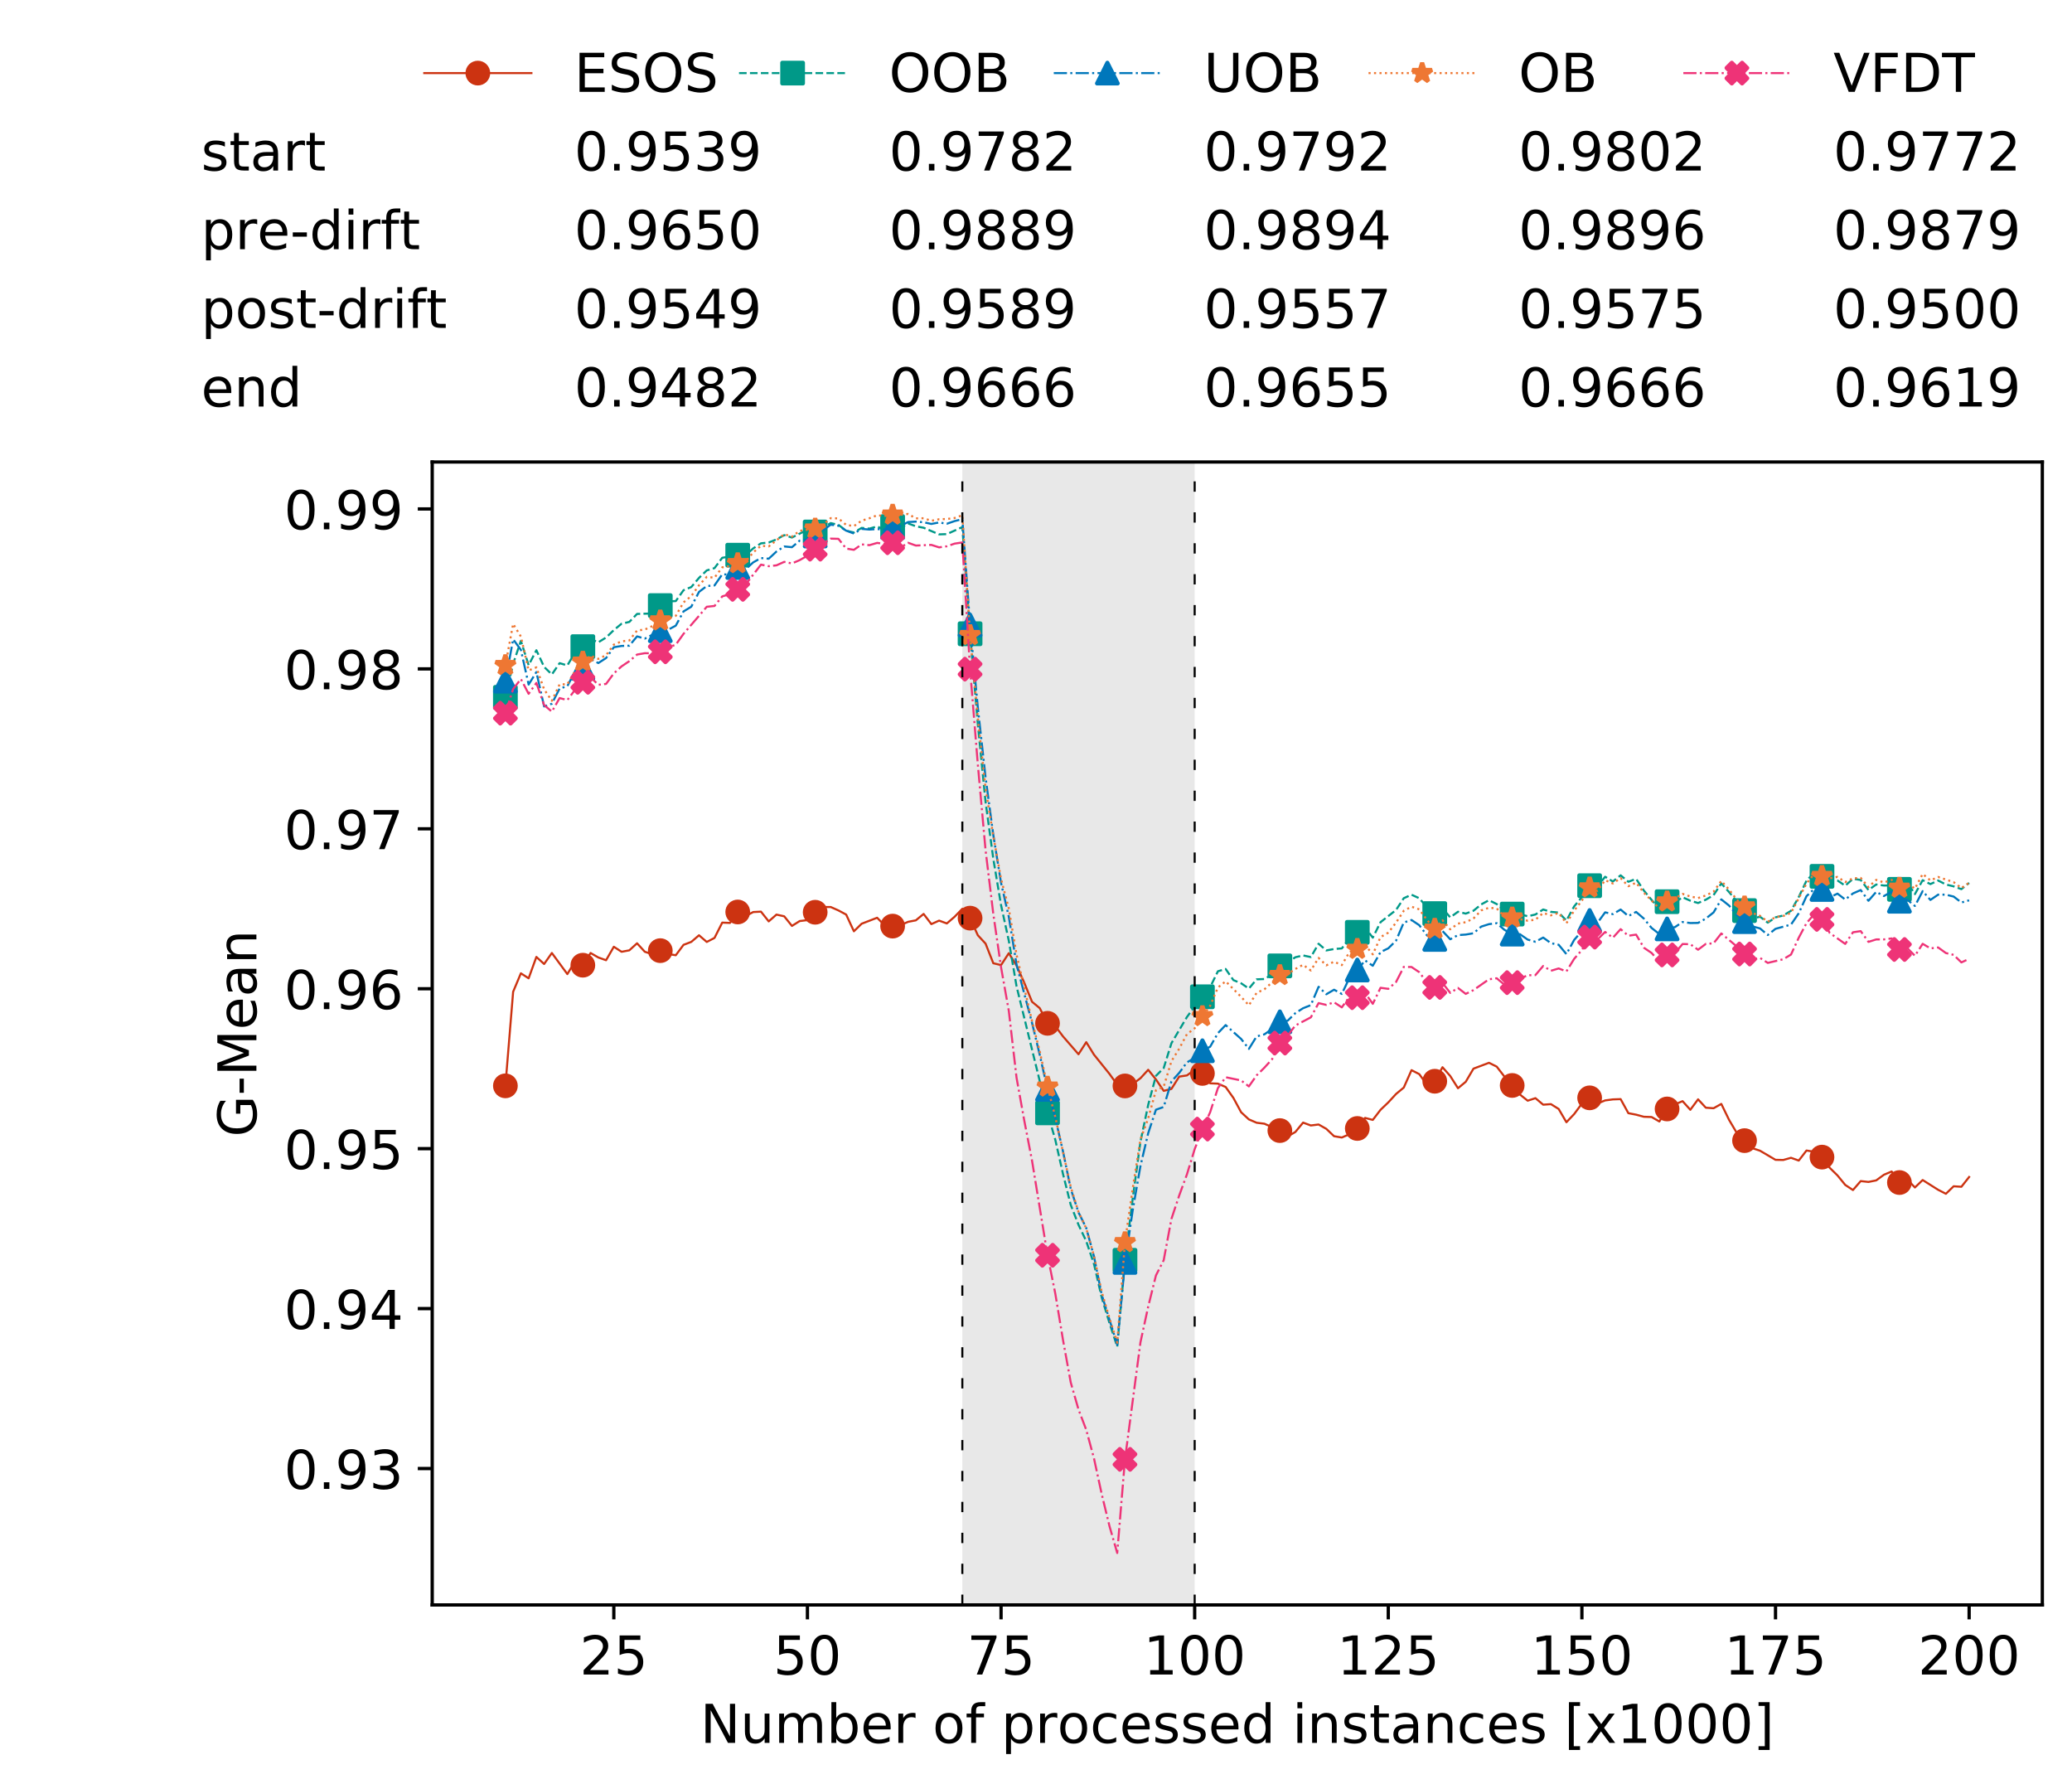 <?xml version="1.0" encoding="utf-8" standalone="no"?>
<!DOCTYPE svg PUBLIC "-//W3C//DTD SVG 1.1//EN"
  "http://www.w3.org/Graphics/SVG/1.1/DTD/svg11.dtd">
<!-- Created with matplotlib (https://matplotlib.org/) -->
<svg height="432.615pt" version="1.1" viewBox="0 0 502.65 432.615" width="502.65pt" xmlns="http://www.w3.org/2000/svg" xmlns:xlink="http://www.w3.org/1999/xlink">
 <defs>
  <style type="text/css">
*{stroke-linecap:butt;stroke-linejoin:round;white-space:pre;}
  </style>
 </defs>
 <g id="figure_1">
  <g id="patch_1">
   <path d="M 0 432.615 
L 502.65 432.615 
L 502.65 0 
L 0 0 
z
" style="fill:#ffffff;"/>
  </g>
  <g id="axes_1">
   <g id="patch_2">
    <path d="M 104.85 389.252 
L 495.45 389.252 
L 495.45 112.052 
L 104.85 112.052 
z
" style="fill:#ffffff;"/>
   </g>
   <g id="patch_3">
    <path clip-path="url(#p01b43cdcbc)" d="M 289.817 389.252 
L 289.817 112.052 
L 233.453 112.052 
L 233.453 389.252 
z
" style="fill:#d3d3d3;opacity:0.5;"/>
   </g>
   <g id="matplotlib.axis_1">
    <g id="xtick_1">
     <g id="line2d_1">
      <defs>
       <path d="M 0 0 
L 0 3.5 
" id="m89c46f4781" style="stroke:#000000;stroke-width:0.8;"/>
      </defs>
      <g>
       <use style="stroke:#000000;stroke-width:0.8;" x="148.908" xlink:href="#m89c46f4781" y="389.252"/>
      </g>
     </g>
     <g id="text_1">
      <!-- 25 -->
      <defs>
       <path d="M 19.188 8.297 
L 53.609 8.297 
L 53.609 0 
L 7.328 0 
L 7.328 8.297 
Q 12.938 14.109 22.625 23.891 
Q 32.328 33.688 34.812 36.531 
Q 39.547 41.844 41.422 45.531 
Q 43.312 49.219 43.312 52.781 
Q 43.312 58.594 39.234 62.25 
Q 35.156 65.922 28.609 65.922 
Q 23.969 65.922 18.812 64.312 
Q 13.672 62.703 7.812 59.422 
L 7.812 69.391 
Q 13.766 71.781 18.938 73 
Q 24.125 74.219 28.422 74.219 
Q 39.75 74.219 46.484 68.547 
Q 53.219 62.891 53.219 53.422 
Q 53.219 48.922 51.531 44.891 
Q 49.859 40.875 45.406 35.406 
Q 44.188 33.984 37.641 27.219 
Q 31.109 20.453 19.188 8.297 
z
" id="DejaVuSans-50"/>
       <path d="M 10.797 72.906 
L 49.516 72.906 
L 49.516 64.594 
L 19.828 64.594 
L 19.828 46.734 
Q 21.969 47.469 24.109 47.828 
Q 26.266 48.188 28.422 48.188 
Q 40.625 48.188 47.75 41.5 
Q 54.891 34.812 54.891 23.391 
Q 54.891 11.625 47.562 5.094 
Q 40.234 -1.422 26.906 -1.422 
Q 22.312 -1.422 17.547 -0.641 
Q 12.797 0.141 7.719 1.703 
L 7.719 11.625 
Q 12.109 9.234 16.797 8.062 
Q 21.484 6.891 26.703 6.891 
Q 35.156 6.891 40.078 11.328 
Q 45.016 15.766 45.016 23.391 
Q 45.016 31 40.078 35.438 
Q 35.156 39.891 26.703 39.891 
Q 22.75 39.891 18.812 39.016 
Q 14.891 38.141 10.797 36.281 
z
" id="DejaVuSans-53"/>
      </defs>
      <g transform="translate(140.636 406.13)scale(0.13 -0.13)">
       <use xlink:href="#DejaVuSans-50"/>
       <use x="63.623" xlink:href="#DejaVuSans-53"/>
      </g>
     </g>
    </g>
    <g id="xtick_2">
     <g id="line2d_2">
      <g>
       <use style="stroke:#000000;stroke-width:0.8;" x="195.877" xlink:href="#m89c46f4781" y="389.252"/>
      </g>
     </g>
     <g id="text_2">
      <!-- 50 -->
      <defs>
       <path d="M 31.781 66.406 
Q 24.172 66.406 20.328 58.906 
Q 16.5 51.422 16.5 36.375 
Q 16.5 21.391 20.328 13.891 
Q 24.172 6.391 31.781 6.391 
Q 39.453 6.391 43.281 13.891 
Q 47.125 21.391 47.125 36.375 
Q 47.125 51.422 43.281 58.906 
Q 39.453 66.406 31.781 66.406 
z
M 31.781 74.219 
Q 44.047 74.219 50.516 64.516 
Q 56.984 54.828 56.984 36.375 
Q 56.984 17.969 50.516 8.266 
Q 44.047 -1.422 31.781 -1.422 
Q 19.531 -1.422 13.062 8.266 
Q 6.594 17.969 6.594 36.375 
Q 6.594 54.828 13.062 64.516 
Q 19.531 74.219 31.781 74.219 
z
" id="DejaVuSans-48"/>
      </defs>
      <g transform="translate(187.606 406.13)scale(0.13 -0.13)">
       <use xlink:href="#DejaVuSans-53"/>
       <use x="63.623" xlink:href="#DejaVuSans-48"/>
      </g>
     </g>
    </g>
    <g id="xtick_3">
     <g id="line2d_3">
      <g>
       <use style="stroke:#000000;stroke-width:0.8;" x="242.847" xlink:href="#m89c46f4781" y="389.252"/>
      </g>
     </g>
     <g id="text_3">
      <!-- 75 -->
      <defs>
       <path d="M 8.203 72.906 
L 55.078 72.906 
L 55.078 68.703 
L 28.609 0 
L 18.312 0 
L 43.219 64.594 
L 8.203 64.594 
z
" id="DejaVuSans-55"/>
      </defs>
      <g transform="translate(234.576 406.13)scale(0.13 -0.13)">
       <use xlink:href="#DejaVuSans-55"/>
       <use x="63.623" xlink:href="#DejaVuSans-53"/>
      </g>
     </g>
    </g>
    <g id="xtick_4">
     <g id="line2d_4">
      <g>
       <use style="stroke:#000000;stroke-width:0.8;" x="289.817" xlink:href="#m89c46f4781" y="389.252"/>
      </g>
     </g>
     <g id="text_4">
      <!-- 100 -->
      <defs>
       <path d="M 12.406 8.297 
L 28.516 8.297 
L 28.516 63.922 
L 10.984 60.406 
L 10.984 69.391 
L 28.422 72.906 
L 38.281 72.906 
L 38.281 8.297 
L 54.391 8.297 
L 54.391 0 
L 12.406 0 
z
" id="DejaVuSans-49"/>
      </defs>
      <g transform="translate(277.41 406.13)scale(0.13 -0.13)">
       <use xlink:href="#DejaVuSans-49"/>
       <use x="63.623" xlink:href="#DejaVuSans-48"/>
       <use x="127.246" xlink:href="#DejaVuSans-48"/>
      </g>
     </g>
    </g>
    <g id="xtick_5">
     <g id="line2d_5">
      <g>
       <use style="stroke:#000000;stroke-width:0.8;" x="336.786" xlink:href="#m89c46f4781" y="389.252"/>
      </g>
     </g>
     <g id="text_5">
      <!-- 125 -->
      <g transform="translate(324.379 406.13)scale(0.13 -0.13)">
       <use xlink:href="#DejaVuSans-49"/>
       <use x="63.623" xlink:href="#DejaVuSans-50"/>
       <use x="127.246" xlink:href="#DejaVuSans-53"/>
      </g>
     </g>
    </g>
    <g id="xtick_6">
     <g id="line2d_6">
      <g>
       <use style="stroke:#000000;stroke-width:0.8;" x="383.756" xlink:href="#m89c46f4781" y="389.252"/>
      </g>
     </g>
     <g id="text_6">
      <!-- 150 -->
      <g transform="translate(371.349 406.13)scale(0.13 -0.13)">
       <use xlink:href="#DejaVuSans-49"/>
       <use x="63.623" xlink:href="#DejaVuSans-53"/>
       <use x="127.246" xlink:href="#DejaVuSans-48"/>
      </g>
     </g>
    </g>
    <g id="xtick_7">
     <g id="line2d_7">
      <g>
       <use style="stroke:#000000;stroke-width:0.8;" x="430.726" xlink:href="#m89c46f4781" y="389.252"/>
      </g>
     </g>
     <g id="text_7">
      <!-- 175 -->
      <g transform="translate(418.319 406.13)scale(0.13 -0.13)">
       <use xlink:href="#DejaVuSans-49"/>
       <use x="63.623" xlink:href="#DejaVuSans-55"/>
       <use x="127.246" xlink:href="#DejaVuSans-53"/>
      </g>
     </g>
    </g>
    <g id="xtick_8">
     <g id="line2d_8">
      <g>
       <use style="stroke:#000000;stroke-width:0.8;" x="477.695" xlink:href="#m89c46f4781" y="389.252"/>
      </g>
     </g>
     <g id="text_8">
      <!-- 200 -->
      <g transform="translate(465.289 406.13)scale(0.13 -0.13)">
       <use xlink:href="#DejaVuSans-50"/>
       <use x="63.623" xlink:href="#DejaVuSans-48"/>
       <use x="127.246" xlink:href="#DejaVuSans-48"/>
      </g>
     </g>
    </g>
    <g id="text_9">
     <!-- Number of processed instances [x1000] -->
     <defs>
      <path d="M 9.812 72.906 
L 23.094 72.906 
L 55.422 11.922 
L 55.422 72.906 
L 64.984 72.906 
L 64.984 0 
L 51.703 0 
L 19.391 60.984 
L 19.391 0 
L 9.812 0 
z
" id="DejaVuSans-78"/>
      <path d="M 8.5 21.578 
L 8.5 54.688 
L 17.484 54.688 
L 17.484 21.922 
Q 17.484 14.156 20.5 10.266 
Q 23.531 6.391 29.594 6.391 
Q 36.859 6.391 41.078 11.031 
Q 45.312 15.672 45.312 23.688 
L 45.312 54.688 
L 54.297 54.688 
L 54.297 0 
L 45.312 0 
L 45.312 8.406 
Q 42.047 3.422 37.719 1 
Q 33.406 -1.422 27.688 -1.422 
Q 18.266 -1.422 13.375 4.438 
Q 8.5 10.297 8.5 21.578 
z
M 31.109 56 
z
" id="DejaVuSans-117"/>
      <path d="M 52 44.188 
Q 55.375 50.25 60.062 53.125 
Q 64.75 56 71.094 56 
Q 79.641 56 84.281 50.016 
Q 88.922 44.047 88.922 33.016 
L 88.922 0 
L 79.891 0 
L 79.891 32.719 
Q 79.891 40.578 77.094 44.375 
Q 74.312 48.188 68.609 48.188 
Q 61.625 48.188 57.562 43.547 
Q 53.516 38.922 53.516 30.906 
L 53.516 0 
L 44.484 0 
L 44.484 32.719 
Q 44.484 40.625 41.703 44.406 
Q 38.922 48.188 33.109 48.188 
Q 26.219 48.188 22.156 43.531 
Q 18.109 38.875 18.109 30.906 
L 18.109 0 
L 9.078 0 
L 9.078 54.688 
L 18.109 54.688 
L 18.109 46.188 
Q 21.188 51.219 25.484 53.609 
Q 29.781 56 35.688 56 
Q 41.656 56 45.828 52.969 
Q 50 49.953 52 44.188 
z
" id="DejaVuSans-109"/>
      <path d="M 48.688 27.297 
Q 48.688 37.203 44.609 42.844 
Q 40.531 48.484 33.406 48.484 
Q 26.266 48.484 22.188 42.844 
Q 18.109 37.203 18.109 27.297 
Q 18.109 17.391 22.188 11.75 
Q 26.266 6.109 33.406 6.109 
Q 40.531 6.109 44.609 11.75 
Q 48.688 17.391 48.688 27.297 
z
M 18.109 46.391 
Q 20.953 51.266 25.266 53.625 
Q 29.594 56 35.594 56 
Q 45.562 56 51.781 48.094 
Q 58.016 40.188 58.016 27.297 
Q 58.016 14.406 51.781 6.484 
Q 45.562 -1.422 35.594 -1.422 
Q 29.594 -1.422 25.266 0.953 
Q 20.953 3.328 18.109 8.203 
L 18.109 0 
L 9.078 0 
L 9.078 75.984 
L 18.109 75.984 
z
" id="DejaVuSans-98"/>
      <path d="M 56.203 29.594 
L 56.203 25.203 
L 14.891 25.203 
Q 15.484 15.922 20.484 11.062 
Q 25.484 6.203 34.422 6.203 
Q 39.594 6.203 44.453 7.469 
Q 49.312 8.734 54.109 11.281 
L 54.109 2.781 
Q 49.266 0.734 44.188 -0.344 
Q 39.109 -1.422 33.891 -1.422 
Q 20.797 -1.422 13.156 6.188 
Q 5.516 13.812 5.516 26.812 
Q 5.516 40.234 12.766 48.109 
Q 20.016 56 32.328 56 
Q 43.359 56 49.781 48.891 
Q 56.203 41.797 56.203 29.594 
z
M 47.219 32.234 
Q 47.125 39.594 43.094 43.984 
Q 39.062 48.391 32.422 48.391 
Q 24.906 48.391 20.391 44.141 
Q 15.875 39.891 15.188 32.172 
z
" id="DejaVuSans-101"/>
      <path d="M 41.109 46.297 
Q 39.594 47.172 37.812 47.578 
Q 36.031 48 33.891 48 
Q 26.266 48 22.188 43.047 
Q 18.109 38.094 18.109 28.812 
L 18.109 0 
L 9.078 0 
L 9.078 54.688 
L 18.109 54.688 
L 18.109 46.188 
Q 20.953 51.172 25.484 53.578 
Q 30.031 56 36.531 56 
Q 37.453 56 38.578 55.875 
Q 39.703 55.766 41.062 55.516 
z
" id="DejaVuSans-114"/>
      <path id="DejaVuSans-32"/>
      <path d="M 30.609 48.391 
Q 23.391 48.391 19.188 42.75 
Q 14.984 37.109 14.984 27.297 
Q 14.984 17.484 19.156 11.844 
Q 23.344 6.203 30.609 6.203 
Q 37.797 6.203 41.984 11.859 
Q 46.188 17.531 46.188 27.297 
Q 46.188 37.016 41.984 42.703 
Q 37.797 48.391 30.609 48.391 
z
M 30.609 56 
Q 42.328 56 49.016 48.375 
Q 55.719 40.766 55.719 27.297 
Q 55.719 13.875 49.016 6.219 
Q 42.328 -1.422 30.609 -1.422 
Q 18.844 -1.422 12.172 6.219 
Q 5.516 13.875 5.516 27.297 
Q 5.516 40.766 12.172 48.375 
Q 18.844 56 30.609 56 
z
" id="DejaVuSans-111"/>
      <path d="M 37.109 75.984 
L 37.109 68.5 
L 28.516 68.5 
Q 23.688 68.5 21.797 66.547 
Q 19.922 64.594 19.922 59.516 
L 19.922 54.688 
L 34.719 54.688 
L 34.719 47.703 
L 19.922 47.703 
L 19.922 0 
L 10.891 0 
L 10.891 47.703 
L 2.297 47.703 
L 2.297 54.688 
L 10.891 54.688 
L 10.891 58.5 
Q 10.891 67.625 15.141 71.797 
Q 19.391 75.984 28.609 75.984 
z
" id="DejaVuSans-102"/>
      <path d="M 18.109 8.203 
L 18.109 -20.797 
L 9.078 -20.797 
L 9.078 54.688 
L 18.109 54.688 
L 18.109 46.391 
Q 20.953 51.266 25.266 53.625 
Q 29.594 56 35.594 56 
Q 45.562 56 51.781 48.094 
Q 58.016 40.188 58.016 27.297 
Q 58.016 14.406 51.781 6.484 
Q 45.562 -1.422 35.594 -1.422 
Q 29.594 -1.422 25.266 0.953 
Q 20.953 3.328 18.109 8.203 
z
M 48.688 27.297 
Q 48.688 37.203 44.609 42.844 
Q 40.531 48.484 33.406 48.484 
Q 26.266 48.484 22.188 42.844 
Q 18.109 37.203 18.109 27.297 
Q 18.109 17.391 22.188 11.75 
Q 26.266 6.109 33.406 6.109 
Q 40.531 6.109 44.609 11.75 
Q 48.688 17.391 48.688 27.297 
z
" id="DejaVuSans-112"/>
      <path d="M 48.781 52.594 
L 48.781 44.188 
Q 44.969 46.297 41.141 47.344 
Q 37.312 48.391 33.406 48.391 
Q 24.656 48.391 19.812 42.844 
Q 14.984 37.312 14.984 27.297 
Q 14.984 17.281 19.812 11.734 
Q 24.656 6.203 33.406 6.203 
Q 37.312 6.203 41.141 7.25 
Q 44.969 8.297 48.781 10.406 
L 48.781 2.094 
Q 45.016 0.344 40.984 -0.531 
Q 36.969 -1.422 32.422 -1.422 
Q 20.062 -1.422 12.781 6.344 
Q 5.516 14.109 5.516 27.297 
Q 5.516 40.672 12.859 48.328 
Q 20.219 56 33.016 56 
Q 37.156 56 41.109 55.141 
Q 45.062 54.297 48.781 52.594 
z
" id="DejaVuSans-99"/>
      <path d="M 44.281 53.078 
L 44.281 44.578 
Q 40.484 46.531 36.375 47.5 
Q 32.281 48.484 27.875 48.484 
Q 21.188 48.484 17.844 46.438 
Q 14.5 44.391 14.5 40.281 
Q 14.5 37.156 16.891 35.375 
Q 19.281 33.594 26.516 31.984 
L 29.594 31.297 
Q 39.156 29.25 43.188 25.516 
Q 47.219 21.781 47.219 15.094 
Q 47.219 7.469 41.188 3.016 
Q 35.156 -1.422 24.609 -1.422 
Q 20.219 -1.422 15.453 -0.562 
Q 10.688 0.297 5.422 2 
L 5.422 11.281 
Q 10.406 8.688 15.234 7.391 
Q 20.062 6.109 24.812 6.109 
Q 31.156 6.109 34.562 8.281 
Q 37.984 10.453 37.984 14.406 
Q 37.984 18.062 35.516 20.016 
Q 33.062 21.969 24.703 23.781 
L 21.578 24.516 
Q 13.234 26.266 9.516 29.906 
Q 5.812 33.547 5.812 39.891 
Q 5.812 47.609 11.281 51.797 
Q 16.75 56 26.812 56 
Q 31.781 56 36.172 55.266 
Q 40.578 54.547 44.281 53.078 
z
" id="DejaVuSans-115"/>
      <path d="M 45.406 46.391 
L 45.406 75.984 
L 54.391 75.984 
L 54.391 0 
L 45.406 0 
L 45.406 8.203 
Q 42.578 3.328 38.25 0.953 
Q 33.938 -1.422 27.875 -1.422 
Q 17.969 -1.422 11.734 6.484 
Q 5.516 14.406 5.516 27.297 
Q 5.516 40.188 11.734 48.094 
Q 17.969 56 27.875 56 
Q 33.938 56 38.25 53.625 
Q 42.578 51.266 45.406 46.391 
z
M 14.797 27.297 
Q 14.797 17.391 18.875 11.75 
Q 22.953 6.109 30.078 6.109 
Q 37.203 6.109 41.297 11.75 
Q 45.406 17.391 45.406 27.297 
Q 45.406 37.203 41.297 42.844 
Q 37.203 48.484 30.078 48.484 
Q 22.953 48.484 18.875 42.844 
Q 14.797 37.203 14.797 27.297 
z
" id="DejaVuSans-100"/>
      <path d="M 9.422 54.688 
L 18.406 54.688 
L 18.406 0 
L 9.422 0 
z
M 9.422 75.984 
L 18.406 75.984 
L 18.406 64.594 
L 9.422 64.594 
z
" id="DejaVuSans-105"/>
      <path d="M 54.891 33.016 
L 54.891 0 
L 45.906 0 
L 45.906 32.719 
Q 45.906 40.484 42.875 44.328 
Q 39.844 48.188 33.797 48.188 
Q 26.516 48.188 22.312 43.547 
Q 18.109 38.922 18.109 30.906 
L 18.109 0 
L 9.078 0 
L 9.078 54.688 
L 18.109 54.688 
L 18.109 46.188 
Q 21.344 51.125 25.703 53.562 
Q 30.078 56 35.797 56 
Q 45.219 56 50.047 50.172 
Q 54.891 44.344 54.891 33.016 
z
" id="DejaVuSans-110"/>
      <path d="M 18.312 70.219 
L 18.312 54.688 
L 36.812 54.688 
L 36.812 47.703 
L 18.312 47.703 
L 18.312 18.016 
Q 18.312 11.328 20.141 9.422 
Q 21.969 7.516 27.594 7.516 
L 36.812 7.516 
L 36.812 0 
L 27.594 0 
Q 17.188 0 13.234 3.875 
Q 9.281 7.766 9.281 18.016 
L 9.281 47.703 
L 2.688 47.703 
L 2.688 54.688 
L 9.281 54.688 
L 9.281 70.219 
z
" id="DejaVuSans-116"/>
      <path d="M 34.281 27.484 
Q 23.391 27.484 19.188 25 
Q 14.984 22.516 14.984 16.5 
Q 14.984 11.719 18.141 8.906 
Q 21.297 6.109 26.703 6.109 
Q 34.188 6.109 38.703 11.406 
Q 43.219 16.703 43.219 25.484 
L 43.219 27.484 
z
M 52.203 31.203 
L 52.203 0 
L 43.219 0 
L 43.219 8.297 
Q 40.141 3.328 35.547 0.953 
Q 30.953 -1.422 24.312 -1.422 
Q 15.922 -1.422 10.953 3.297 
Q 6 8.016 6 15.922 
Q 6 25.141 12.172 29.828 
Q 18.359 34.516 30.609 34.516 
L 43.219 34.516 
L 43.219 35.406 
Q 43.219 41.609 39.141 45 
Q 35.062 48.391 27.688 48.391 
Q 23 48.391 18.547 47.266 
Q 14.109 46.141 10.016 43.891 
L 10.016 52.203 
Q 14.938 54.109 19.578 55.047 
Q 24.219 56 28.609 56 
Q 40.484 56 46.344 49.844 
Q 52.203 43.703 52.203 31.203 
z
" id="DejaVuSans-97"/>
      <path d="M 8.594 75.984 
L 29.297 75.984 
L 29.297 69 
L 17.578 69 
L 17.578 -6.203 
L 29.297 -6.203 
L 29.297 -13.188 
L 8.594 -13.188 
z
" id="DejaVuSans-91"/>
      <path d="M 54.891 54.688 
L 35.109 28.078 
L 55.906 0 
L 45.312 0 
L 29.391 21.484 
L 13.484 0 
L 2.875 0 
L 24.125 28.609 
L 4.688 54.688 
L 15.281 54.688 
L 29.781 35.203 
L 44.281 54.688 
z
" id="DejaVuSans-120"/>
      <path d="M 30.422 75.984 
L 30.422 -13.188 
L 9.719 -13.188 
L 9.719 -6.203 
L 21.391 -6.203 
L 21.391 69 
L 9.719 69 
L 9.719 75.984 
z
" id="DejaVuSans-93"/>
     </defs>
     <g transform="translate(169.881 422.711)scale(0.13 -0.13)">
      <use xlink:href="#DejaVuSans-78"/>
      <use x="74.805" xlink:href="#DejaVuSans-117"/>
      <use x="138.184" xlink:href="#DejaVuSans-109"/>
      <use x="235.596" xlink:href="#DejaVuSans-98"/>
      <use x="299.072" xlink:href="#DejaVuSans-101"/>
      <use x="360.596" xlink:href="#DejaVuSans-114"/>
      <use x="401.709" xlink:href="#DejaVuSans-32"/>
      <use x="433.496" xlink:href="#DejaVuSans-111"/>
      <use x="494.678" xlink:href="#DejaVuSans-102"/>
      <use x="529.883" xlink:href="#DejaVuSans-32"/>
      <use x="561.67" xlink:href="#DejaVuSans-112"/>
      <use x="625.146" xlink:href="#DejaVuSans-114"/>
      <use x="666.229" xlink:href="#DejaVuSans-111"/>
      <use x="727.41" xlink:href="#DejaVuSans-99"/>
      <use x="782.391" xlink:href="#DejaVuSans-101"/>
      <use x="843.914" xlink:href="#DejaVuSans-115"/>
      <use x="896.014" xlink:href="#DejaVuSans-115"/>
      <use x="948.113" xlink:href="#DejaVuSans-101"/>
      <use x="1009.637" xlink:href="#DejaVuSans-100"/>
      <use x="1073.113" xlink:href="#DejaVuSans-32"/>
      <use x="1104.9" xlink:href="#DejaVuSans-105"/>
      <use x="1132.684" xlink:href="#DejaVuSans-110"/>
      <use x="1196.062" xlink:href="#DejaVuSans-115"/>
      <use x="1248.162" xlink:href="#DejaVuSans-116"/>
      <use x="1287.371" xlink:href="#DejaVuSans-97"/>
      <use x="1348.65" xlink:href="#DejaVuSans-110"/>
      <use x="1412.029" xlink:href="#DejaVuSans-99"/>
      <use x="1467.01" xlink:href="#DejaVuSans-101"/>
      <use x="1528.533" xlink:href="#DejaVuSans-115"/>
      <use x="1580.633" xlink:href="#DejaVuSans-32"/>
      <use x="1612.42" xlink:href="#DejaVuSans-91"/>
      <use x="1651.434" xlink:href="#DejaVuSans-120"/>
      <use x="1710.613" xlink:href="#DejaVuSans-49"/>
      <use x="1774.236" xlink:href="#DejaVuSans-48"/>
      <use x="1837.859" xlink:href="#DejaVuSans-48"/>
      <use x="1901.482" xlink:href="#DejaVuSans-48"/>
      <use x="1965.105" xlink:href="#DejaVuSans-93"/>
     </g>
    </g>
   </g>
   <g id="matplotlib.axis_2">
    <g id="ytick_1">
     <g id="line2d_9">
      <defs>
       <path d="M 0 0 
L -3.5 0 
" id="m8591988110" style="stroke:#000000;stroke-width:0.8;"/>
      </defs>
      <g>
       <use style="stroke:#000000;stroke-width:0.8;" x="104.85" xlink:href="#m8591988110" y="356.172"/>
      </g>
     </g>
     <g id="text_10">
      <!-- 0.93 -->
      <defs>
       <path d="M 10.688 12.406 
L 21 12.406 
L 21 0 
L 10.688 0 
z
" id="DejaVuSans-46"/>
       <path d="M 10.984 1.516 
L 10.984 10.5 
Q 14.703 8.734 18.5 7.812 
Q 22.312 6.891 25.984 6.891 
Q 35.75 6.891 40.891 13.453 
Q 46.047 20.016 46.781 33.406 
Q 43.953 29.203 39.594 26.953 
Q 35.25 24.703 29.984 24.703 
Q 19.047 24.703 12.672 31.312 
Q 6.297 37.938 6.297 49.422 
Q 6.297 60.641 12.938 67.422 
Q 19.578 74.219 30.609 74.219 
Q 43.266 74.219 49.922 64.516 
Q 56.594 54.828 56.594 36.375 
Q 56.594 19.141 48.406 8.859 
Q 40.234 -1.422 26.422 -1.422 
Q 22.703 -1.422 18.891 -0.688 
Q 15.094 0.047 10.984 1.516 
z
M 30.609 32.422 
Q 37.25 32.422 41.125 36.953 
Q 45.016 41.5 45.016 49.422 
Q 45.016 57.281 41.125 61.844 
Q 37.25 66.406 30.609 66.406 
Q 23.969 66.406 20.094 61.844 
Q 16.219 57.281 16.219 49.422 
Q 16.219 41.5 20.094 36.953 
Q 23.969 32.422 30.609 32.422 
z
" id="DejaVuSans-57"/>
       <path d="M 40.578 39.312 
Q 47.656 37.797 51.625 33 
Q 55.609 28.219 55.609 21.188 
Q 55.609 10.406 48.188 4.484 
Q 40.766 -1.422 27.094 -1.422 
Q 22.516 -1.422 17.656 -0.516 
Q 12.797 0.391 7.625 2.203 
L 7.625 11.719 
Q 11.719 9.328 16.594 8.109 
Q 21.484 6.891 26.812 6.891 
Q 36.078 6.891 40.938 10.547 
Q 45.797 14.203 45.797 21.188 
Q 45.797 27.641 41.281 31.266 
Q 36.766 34.906 28.719 34.906 
L 20.219 34.906 
L 20.219 43.016 
L 29.109 43.016 
Q 36.375 43.016 40.234 45.922 
Q 44.094 48.828 44.094 54.297 
Q 44.094 59.906 40.109 62.906 
Q 36.141 65.922 28.719 65.922 
Q 24.656 65.922 20.016 65.031 
Q 15.375 64.156 9.812 62.312 
L 9.812 71.094 
Q 15.438 72.656 20.344 73.438 
Q 25.25 74.219 29.594 74.219 
Q 40.828 74.219 47.359 69.109 
Q 53.906 64.016 53.906 55.328 
Q 53.906 49.266 50.438 45.094 
Q 46.969 40.922 40.578 39.312 
z
" id="DejaVuSans-51"/>
      </defs>
      <g transform="translate(68.905 361.111)scale(0.13 -0.13)">
       <use xlink:href="#DejaVuSans-48"/>
       <use x="63.623" xlink:href="#DejaVuSans-46"/>
       <use x="95.41" xlink:href="#DejaVuSans-57"/>
       <use x="159.033" xlink:href="#DejaVuSans-51"/>
      </g>
     </g>
    </g>
    <g id="ytick_2">
     <g id="line2d_10">
      <g>
       <use style="stroke:#000000;stroke-width:0.8;" x="104.85" xlink:href="#m8591988110" y="317.382"/>
      </g>
     </g>
     <g id="text_11">
      <!-- 0.94 -->
      <defs>
       <path d="M 37.797 64.312 
L 12.891 25.391 
L 37.797 25.391 
z
M 35.203 72.906 
L 47.609 72.906 
L 47.609 25.391 
L 58.016 25.391 
L 58.016 17.188 
L 47.609 17.188 
L 47.609 0 
L 37.797 0 
L 37.797 17.188 
L 4.891 17.188 
L 4.891 26.703 
z
" id="DejaVuSans-52"/>
      </defs>
      <g transform="translate(68.905 322.321)scale(0.13 -0.13)">
       <use xlink:href="#DejaVuSans-48"/>
       <use x="63.623" xlink:href="#DejaVuSans-46"/>
       <use x="95.41" xlink:href="#DejaVuSans-57"/>
       <use x="159.033" xlink:href="#DejaVuSans-52"/>
      </g>
     </g>
    </g>
    <g id="ytick_3">
     <g id="line2d_11">
      <g>
       <use style="stroke:#000000;stroke-width:0.8;" x="104.85" xlink:href="#m8591988110" y="278.593"/>
      </g>
     </g>
     <g id="text_12">
      <!-- 0.95 -->
      <g transform="translate(68.905 283.532)scale(0.13 -0.13)">
       <use xlink:href="#DejaVuSans-48"/>
       <use x="63.623" xlink:href="#DejaVuSans-46"/>
       <use x="95.41" xlink:href="#DejaVuSans-57"/>
       <use x="159.033" xlink:href="#DejaVuSans-53"/>
      </g>
     </g>
    </g>
    <g id="ytick_4">
     <g id="line2d_12">
      <g>
       <use style="stroke:#000000;stroke-width:0.8;" x="104.85" xlink:href="#m8591988110" y="239.804"/>
      </g>
     </g>
     <g id="text_13">
      <!-- 0.96 -->
      <defs>
       <path d="M 33.016 40.375 
Q 26.375 40.375 22.484 35.828 
Q 18.609 31.297 18.609 23.391 
Q 18.609 15.531 22.484 10.953 
Q 26.375 6.391 33.016 6.391 
Q 39.656 6.391 43.531 10.953 
Q 47.406 15.531 47.406 23.391 
Q 47.406 31.297 43.531 35.828 
Q 39.656 40.375 33.016 40.375 
z
M 52.594 71.297 
L 52.594 62.312 
Q 48.875 64.062 45.094 64.984 
Q 41.312 65.922 37.594 65.922 
Q 27.828 65.922 22.672 59.328 
Q 17.531 52.734 16.797 39.406 
Q 19.672 43.656 24.016 45.922 
Q 28.375 48.188 33.594 48.188 
Q 44.578 48.188 50.953 41.516 
Q 57.328 34.859 57.328 23.391 
Q 57.328 12.156 50.688 5.359 
Q 44.047 -1.422 33.016 -1.422 
Q 20.359 -1.422 13.672 8.266 
Q 6.984 17.969 6.984 36.375 
Q 6.984 53.656 15.188 63.938 
Q 23.391 74.219 37.203 74.219 
Q 40.922 74.219 44.703 73.484 
Q 48.484 72.75 52.594 71.297 
z
" id="DejaVuSans-54"/>
      </defs>
      <g transform="translate(68.905 244.743)scale(0.13 -0.13)">
       <use xlink:href="#DejaVuSans-48"/>
       <use x="63.623" xlink:href="#DejaVuSans-46"/>
       <use x="95.41" xlink:href="#DejaVuSans-57"/>
       <use x="159.033" xlink:href="#DejaVuSans-54"/>
      </g>
     </g>
    </g>
    <g id="ytick_5">
     <g id="line2d_13">
      <g>
       <use style="stroke:#000000;stroke-width:0.8;" x="104.85" xlink:href="#m8591988110" y="201.014"/>
      </g>
     </g>
     <g id="text_14">
      <!-- 0.97 -->
      <g transform="translate(68.905 205.953)scale(0.13 -0.13)">
       <use xlink:href="#DejaVuSans-48"/>
       <use x="63.623" xlink:href="#DejaVuSans-46"/>
       <use x="95.41" xlink:href="#DejaVuSans-57"/>
       <use x="159.033" xlink:href="#DejaVuSans-55"/>
      </g>
     </g>
    </g>
    <g id="ytick_6">
     <g id="line2d_14">
      <g>
       <use style="stroke:#000000;stroke-width:0.8;" x="104.85" xlink:href="#m8591988110" y="162.225"/>
      </g>
     </g>
     <g id="text_15">
      <!-- 0.98 -->
      <defs>
       <path d="M 31.781 34.625 
Q 24.75 34.625 20.719 30.859 
Q 16.703 27.094 16.703 20.516 
Q 16.703 13.922 20.719 10.156 
Q 24.75 6.391 31.781 6.391 
Q 38.812 6.391 42.859 10.172 
Q 46.922 13.969 46.922 20.516 
Q 46.922 27.094 42.891 30.859 
Q 38.875 34.625 31.781 34.625 
z
M 21.922 38.812 
Q 15.578 40.375 12.031 44.719 
Q 8.5 49.078 8.5 55.328 
Q 8.5 64.062 14.719 69.141 
Q 20.953 74.219 31.781 74.219 
Q 42.672 74.219 48.875 69.141 
Q 55.078 64.062 55.078 55.328 
Q 55.078 49.078 51.531 44.719 
Q 48 40.375 41.703 38.812 
Q 48.828 37.156 52.797 32.312 
Q 56.781 27.484 56.781 20.516 
Q 56.781 9.906 50.312 4.234 
Q 43.844 -1.422 31.781 -1.422 
Q 19.734 -1.422 13.25 4.234 
Q 6.781 9.906 6.781 20.516 
Q 6.781 27.484 10.781 32.312 
Q 14.797 37.156 21.922 38.812 
z
M 18.312 54.391 
Q 18.312 48.734 21.844 45.562 
Q 25.391 42.391 31.781 42.391 
Q 38.141 42.391 41.719 45.562 
Q 45.312 48.734 45.312 54.391 
Q 45.312 60.062 41.719 63.234 
Q 38.141 66.406 31.781 66.406 
Q 25.391 66.406 21.844 63.234 
Q 18.312 60.062 18.312 54.391 
z
" id="DejaVuSans-56"/>
      </defs>
      <g transform="translate(68.905 167.164)scale(0.13 -0.13)">
       <use xlink:href="#DejaVuSans-48"/>
       <use x="63.623" xlink:href="#DejaVuSans-46"/>
       <use x="95.41" xlink:href="#DejaVuSans-57"/>
       <use x="159.033" xlink:href="#DejaVuSans-56"/>
      </g>
     </g>
    </g>
    <g id="ytick_7">
     <g id="line2d_15">
      <g>
       <use style="stroke:#000000;stroke-width:0.8;" x="104.85" xlink:href="#m8591988110" y="123.435"/>
      </g>
     </g>
     <g id="text_16">
      <!-- 0.99 -->
      <g transform="translate(68.905 128.374)scale(0.13 -0.13)">
       <use xlink:href="#DejaVuSans-48"/>
       <use x="63.623" xlink:href="#DejaVuSans-46"/>
       <use x="95.41" xlink:href="#DejaVuSans-57"/>
       <use x="159.033" xlink:href="#DejaVuSans-57"/>
      </g>
     </g>
    </g>
    <g id="text_17">
     <!-- G-Mean -->
     <defs>
      <path d="M 59.516 10.406 
L 59.516 29.984 
L 43.406 29.984 
L 43.406 38.094 
L 69.281 38.094 
L 69.281 6.781 
Q 63.578 2.734 56.688 0.656 
Q 49.812 -1.422 42 -1.422 
Q 24.906 -1.422 15.25 8.562 
Q 5.609 18.562 5.609 36.375 
Q 5.609 54.25 15.25 64.234 
Q 24.906 74.219 42 74.219 
Q 49.125 74.219 55.547 72.453 
Q 61.969 70.703 67.391 67.281 
L 67.391 56.781 
Q 61.922 61.422 55.766 63.766 
Q 49.609 66.109 42.828 66.109 
Q 29.438 66.109 22.719 58.641 
Q 16.016 51.172 16.016 36.375 
Q 16.016 21.625 22.719 14.156 
Q 29.438 6.688 42.828 6.688 
Q 48.047 6.688 52.141 7.594 
Q 56.25 8.5 59.516 10.406 
z
" id="DejaVuSans-71"/>
      <path d="M 4.891 31.391 
L 31.203 31.391 
L 31.203 23.391 
L 4.891 23.391 
z
" id="DejaVuSans-45"/>
      <path d="M 9.812 72.906 
L 24.516 72.906 
L 43.109 23.297 
L 61.812 72.906 
L 76.516 72.906 
L 76.516 0 
L 66.891 0 
L 66.891 64.016 
L 48.094 14.016 
L 38.188 14.016 
L 19.391 64.016 
L 19.391 0 
L 9.812 0 
z
" id="DejaVuSans-77"/>
     </defs>
     <g transform="translate(62.201 275.744)rotate(-90)scale(0.13 -0.13)">
      <use xlink:href="#DejaVuSans-71"/>
      <use x="77.49" xlink:href="#DejaVuSans-45"/>
      <use x="113.574" xlink:href="#DejaVuSans-77"/>
      <use x="199.854" xlink:href="#DejaVuSans-101"/>
      <use x="261.377" xlink:href="#DejaVuSans-97"/>
      <use x="322.656" xlink:href="#DejaVuSans-110"/>
     </g>
    </g>
   </g>
   <g id="line2d_16"/>
   <g id="line2d_17"/>
   <g id="line2d_18"/>
   <g id="line2d_19"/>
   <g id="line2d_20"/>
   <g id="line2d_21">
    <path clip-path="url(#p01b43cdcbc)" d="M 122.605 263.353 
L 124.483 240.537 
L 126.362 236.061 
L 128.241 237.274 
L 130.12 232.087 
L 131.998 233.804 
L 133.877 231.133 
L 137.635 236.251 
L 139.514 233.145 
L 141.392 234.095 
L 143.271 231.135 
L 145.15 232.219 
L 147.029 232.886 
L 148.908 229.621 
L 150.786 230.839 
L 152.665 230.488 
L 154.544 228.78 
L 156.423 230.834 
L 158.302 231.461 
L 160.18 230.565 
L 162.059 231.374 
L 163.938 231.675 
L 165.817 229.156 
L 167.695 228.444 
L 169.574 226.836 
L 171.453 228.455 
L 173.332 227.478 
L 175.211 223.764 
L 177.089 223.84 
L 178.968 221.185 
L 180.847 222.189 
L 182.726 221.201 
L 184.605 221.101 
L 186.483 223.466 
L 188.362 221.82 
L 190.241 222.233 
L 192.12 224.567 
L 193.998 223.387 
L 195.877 223.158 
L 197.756 221.252 
L 199.635 219.975 
L 201.514 219.979 
L 203.392 220.806 
L 205.271 221.815 
L 207.15 225.867 
L 209.029 224.034 
L 212.786 222.586 
L 214.665 224.496 
L 216.544 224.614 
L 218.423 224.394 
L 220.302 223.573 
L 222.18 223.211 
L 224.059 221.661 
L 225.938 224.128 
L 227.817 223.28 
L 229.695 223.968 
L 231.574 222.351 
L 233.453 220.411 
L 235.332 222.68 
L 237.211 226.826 
L 239.089 228.859 
L 240.968 233.619 
L 242.847 234.068 
L 244.726 231.184 
L 246.605 234.167 
L 248.483 238.36 
L 250.362 242.96 
L 252.241 244.523 
L 254.12 248.188 
L 255.998 248.854 
L 257.877 251.367 
L 261.635 255.688 
L 263.514 252.76 
L 265.392 255.79 
L 269.15 260.457 
L 271.029 263.076 
L 272.908 263.376 
L 274.786 262.916 
L 276.665 261.505 
L 278.544 259.459 
L 280.423 261.804 
L 282.302 264.57 
L 284.18 264.097 
L 286.059 261.119 
L 287.938 260.825 
L 289.817 259.469 
L 291.695 260.342 
L 293.574 262.743 
L 295.453 262.82 
L 297.332 263.632 
L 299.211 266.281 
L 301.089 269.758 
L 302.968 271.494 
L 304.847 272.302 
L 306.726 272.538 
L 310.483 274.206 
L 312.362 275.64 
L 314.241 274.545 
L 316.12 272.269 
L 317.998 272.964 
L 319.877 272.727 
L 321.756 273.785 
L 323.635 275.571 
L 325.514 275.887 
L 327.392 275.076 
L 329.271 273.692 
L 331.15 271.135 
L 333.029 271.613 
L 334.908 269.167 
L 336.786 267.374 
L 338.665 265.33 
L 340.544 263.775 
L 342.423 259.548 
L 344.302 260.513 
L 346.18 263.106 
L 348.059 262.238 
L 349.938 258.838 
L 351.817 260.97 
L 353.695 263.931 
L 355.574 262.372 
L 357.453 259.187 
L 361.211 257.763 
L 363.089 258.691 
L 364.968 261.117 
L 368.726 265.465 
L 370.605 266.958 
L 372.483 266.339 
L 374.362 267.923 
L 376.241 267.79 
L 378.12 268.963 
L 379.998 272.178 
L 381.877 270.203 
L 383.756 267.665 
L 385.635 266.265 
L 387.514 267.655 
L 389.392 266.89 
L 391.271 266.641 
L 393.15 266.574 
L 395.029 269.985 
L 396.908 270.346 
L 398.786 270.854 
L 400.665 270.916 
L 402.544 271.997 
L 404.423 268.959 
L 406.302 267.865 
L 408.18 267.069 
L 410.059 269.162 
L 411.938 266.625 
L 413.817 268.656 
L 415.695 268.789 
L 417.574 267.739 
L 419.453 271.597 
L 421.332 274.776 
L 425.089 278.464 
L 426.968 279.09 
L 430.726 281.298 
L 432.605 281.336 
L 434.483 280.803 
L 436.362 281.482 
L 438.241 279.039 
L 440.12 279.342 
L 441.998 280.641 
L 443.877 283.234 
L 445.756 285.08 
L 447.635 287.378 
L 449.514 288.625 
L 451.392 286.453 
L 453.271 286.662 
L 455.15 286.285 
L 457.029 284.916 
L 458.908 284.123 
L 460.786 286.807 
L 462.665 286.029 
L 464.544 288.005 
L 466.423 286.197 
L 470.18 288.569 
L 472.059 289.533 
L 473.938 287.714 
L 475.817 287.833 
L 477.695 285.462 
L 477.695 285.462 
" style="fill:none;stroke:#cc3311;stroke-linecap:square;stroke-width:0.5;"/>
    <defs>
     <path d="M 0 2.5 
C 0.663 2.5 1.299 2.237 1.768 1.768 
C 2.237 1.299 2.5 0.663 2.5 0 
C 2.5 -0.663 2.237 -1.299 1.768 -1.768 
C 1.299 -2.237 0.663 -2.5 0 -2.5 
C -0.663 -2.5 -1.299 -2.237 -1.768 -1.768 
C -2.237 -1.299 -2.5 -0.663 -2.5 0 
C -2.5 0.663 -2.237 1.299 -1.768 1.768 
C -1.299 2.237 -0.663 2.5 0 2.5 
z
" id="m0f7d5f691b" style="stroke:#cc3311;"/>
    </defs>
    <g clip-path="url(#p01b43cdcbc)">
     <use style="fill:#cc3311;stroke:#cc3311;" x="122.605" xlink:href="#m0f7d5f691b" y="263.353"/>
     <use style="fill:#cc3311;stroke:#cc3311;" x="141.392" xlink:href="#m0f7d5f691b" y="234.095"/>
     <use style="fill:#cc3311;stroke:#cc3311;" x="160.18" xlink:href="#m0f7d5f691b" y="230.565"/>
     <use style="fill:#cc3311;stroke:#cc3311;" x="178.968" xlink:href="#m0f7d5f691b" y="221.185"/>
     <use style="fill:#cc3311;stroke:#cc3311;" x="197.756" xlink:href="#m0f7d5f691b" y="221.252"/>
     <use style="fill:#cc3311;stroke:#cc3311;" x="216.544" xlink:href="#m0f7d5f691b" y="224.614"/>
     <use style="fill:#cc3311;stroke:#cc3311;" x="235.332" xlink:href="#m0f7d5f691b" y="222.68"/>
     <use style="fill:#cc3311;stroke:#cc3311;" x="254.12" xlink:href="#m0f7d5f691b" y="248.188"/>
     <use style="fill:#cc3311;stroke:#cc3311;" x="272.908" xlink:href="#m0f7d5f691b" y="263.376"/>
     <use style="fill:#cc3311;stroke:#cc3311;" x="291.695" xlink:href="#m0f7d5f691b" y="260.342"/>
     <use style="fill:#cc3311;stroke:#cc3311;" x="310.483" xlink:href="#m0f7d5f691b" y="274.206"/>
     <use style="fill:#cc3311;stroke:#cc3311;" x="329.271" xlink:href="#m0f7d5f691b" y="273.692"/>
     <use style="fill:#cc3311;stroke:#cc3311;" x="348.059" xlink:href="#m0f7d5f691b" y="262.238"/>
     <use style="fill:#cc3311;stroke:#cc3311;" x="366.847" xlink:href="#m0f7d5f691b" y="263.26"/>
     <use style="fill:#cc3311;stroke:#cc3311;" x="385.635" xlink:href="#m0f7d5f691b" y="266.265"/>
     <use style="fill:#cc3311;stroke:#cc3311;" x="404.423" xlink:href="#m0f7d5f691b" y="268.959"/>
     <use style="fill:#cc3311;stroke:#cc3311;" x="423.211" xlink:href="#m0f7d5f691b" y="276.641"/>
     <use style="fill:#cc3311;stroke:#cc3311;" x="441.998" xlink:href="#m0f7d5f691b" y="280.641"/>
     <use style="fill:#cc3311;stroke:#cc3311;" x="460.786" xlink:href="#m0f7d5f691b" y="286.807"/>
    </g>
   </g>
   <g id="line2d_22"/>
   <g id="line2d_23"/>
   <g id="line2d_24"/>
   <g id="line2d_25"/>
   <g id="line2d_26">
    <path clip-path="url(#p01b43cdcbc)" d="M 122.605 169.136 
L 124.483 160.994 
L 126.362 155.426 
L 128.241 161.326 
L 130.12 157.71 
L 131.998 161.746 
L 133.877 163.578 
L 135.756 160.835 
L 137.635 161.395 
L 139.514 158.224 
L 141.392 156.832 
L 143.271 155.022 
L 145.15 155.777 
L 147.029 154.621 
L 148.908 152.821 
L 150.786 151.274 
L 152.665 150.84 
L 154.544 148.895 
L 158.302 148.789 
L 160.18 146.882 
L 162.059 145.865 
L 163.938 145.779 
L 165.817 143.146 
L 167.695 142.383 
L 169.574 140.158 
L 171.453 138.345 
L 173.332 137.79 
L 175.211 135.28 
L 178.968 134.648 
L 180.847 134.692 
L 182.726 133.003 
L 184.605 131.78 
L 186.483 131.577 
L 188.362 130.825 
L 190.241 129.792 
L 192.12 130.369 
L 195.877 128.486 
L 197.756 129.024 
L 199.635 128.056 
L 201.514 126.861 
L 203.392 127.298 
L 205.271 128.693 
L 207.15 129.157 
L 209.029 128.031 
L 210.908 128.207 
L 212.786 127.669 
L 214.665 128.582 
L 216.544 127.712 
L 218.423 128.125 
L 220.302 126.955 
L 222.18 127.638 
L 224.059 127.999 
L 227.817 129.602 
L 229.695 129.54 
L 233.453 127.842 
L 235.332 153.708 
L 237.211 175.643 
L 239.089 194.485 
L 240.968 208.297 
L 242.847 219.54 
L 244.726 228.154 
L 246.605 239.211 
L 254.12 269.902 
L 255.998 276.408 
L 257.877 284.74 
L 259.756 292.237 
L 261.635 297.046 
L 263.514 301.029 
L 265.392 306.572 
L 267.271 314.72 
L 269.15 320.879 
L 271.029 326.621 
L 272.908 305.668 
L 274.786 290.687 
L 276.665 276.91 
L 278.544 267.956 
L 280.423 260.933 
L 282.302 259.043 
L 284.18 253.017 
L 287.938 246.667 
L 289.817 244.097 
L 293.574 239.419 
L 295.453 235.57 
L 297.332 235.011 
L 299.211 237.71 
L 301.089 238.481 
L 302.968 239.763 
L 304.847 237.523 
L 306.726 237.448 
L 308.605 236.348 
L 310.483 234.262 
L 312.362 233.415 
L 314.241 232.163 
L 316.12 231.729 
L 317.998 232.12 
L 319.877 228.89 
L 321.756 230.514 
L 323.635 230.164 
L 325.514 230.025 
L 327.392 227.579 
L 329.271 226.13 
L 331.15 224.968 
L 333.029 227.418 
L 334.908 223.658 
L 338.665 220.707 
L 340.544 217.845 
L 342.423 216.997 
L 344.302 217.857 
L 346.18 220.039 
L 348.059 221.577 
L 349.938 220.29 
L 351.817 222.493 
L 353.695 221.133 
L 355.574 221.584 
L 357.453 220.882 
L 359.332 219.348 
L 361.211 218.33 
L 363.089 219.265 
L 364.968 220.86 
L 366.847 221.694 
L 368.726 221.708 
L 370.605 222.226 
L 372.483 221.796 
L 374.362 220.582 
L 376.241 221.156 
L 378.12 221.327 
L 379.998 223.271 
L 381.877 219.824 
L 383.756 217.582 
L 385.635 214.811 
L 387.514 215.022 
L 389.392 212.642 
L 391.271 213.795 
L 393.15 212.295 
L 395.029 213.86 
L 396.908 213.147 
L 398.786 215.99 
L 400.665 218.26 
L 402.544 220.351 
L 404.423 218.693 
L 406.302 218.861 
L 408.18 217.618 
L 410.059 218.45 
L 411.938 219.013 
L 413.817 218.206 
L 415.695 217.098 
L 417.574 214.263 
L 419.453 216.354 
L 423.211 220.856 
L 425.089 222.785 
L 426.968 222.338 
L 428.847 223.774 
L 430.726 222.49 
L 432.605 222.044 
L 434.483 220.903 
L 436.362 217.556 
L 438.241 213.595 
L 440.12 211.641 
L 443.877 213.501 
L 445.756 213.547 
L 447.635 214.818 
L 449.514 213.14 
L 451.392 213.423 
L 453.271 215.865 
L 455.15 214.519 
L 457.029 214.772 
L 458.908 214.742 
L 460.786 215.701 
L 462.665 213.998 
L 464.544 216.853 
L 466.423 213.471 
L 468.302 214.423 
L 470.18 213.553 
L 472.059 214.522 
L 473.938 214.97 
L 475.817 215.647 
L 477.695 214.143 
L 477.695 214.143 
" style="fill:none;stroke:#009988;stroke-dasharray:1.85,0.8;stroke-dashoffset:0;stroke-width:0.5;"/>
    <defs>
     <path d="M -2.5 2.5 
L 2.5 2.5 
L 2.5 -2.5 
L -2.5 -2.5 
z
" id="m676e66ebc7" style="stroke:#009988;stroke-linejoin:miter;"/>
    </defs>
    <g clip-path="url(#p01b43cdcbc)">
     <use style="fill:#009988;stroke:#009988;stroke-linejoin:miter;" x="122.605" xlink:href="#m676e66ebc7" y="169.136"/>
     <use style="fill:#009988;stroke:#009988;stroke-linejoin:miter;" x="141.392" xlink:href="#m676e66ebc7" y="156.832"/>
     <use style="fill:#009988;stroke:#009988;stroke-linejoin:miter;" x="160.18" xlink:href="#m676e66ebc7" y="146.882"/>
     <use style="fill:#009988;stroke:#009988;stroke-linejoin:miter;" x="178.968" xlink:href="#m676e66ebc7" y="134.648"/>
     <use style="fill:#009988;stroke:#009988;stroke-linejoin:miter;" x="197.756" xlink:href="#m676e66ebc7" y="129.024"/>
     <use style="fill:#009988;stroke:#009988;stroke-linejoin:miter;" x="216.544" xlink:href="#m676e66ebc7" y="127.712"/>
     <use style="fill:#009988;stroke:#009988;stroke-linejoin:miter;" x="235.332" xlink:href="#m676e66ebc7" y="153.708"/>
     <use style="fill:#009988;stroke:#009988;stroke-linejoin:miter;" x="254.12" xlink:href="#m676e66ebc7" y="269.902"/>
     <use style="fill:#009988;stroke:#009988;stroke-linejoin:miter;" x="272.908" xlink:href="#m676e66ebc7" y="305.668"/>
     <use style="fill:#009988;stroke:#009988;stroke-linejoin:miter;" x="291.695" xlink:href="#m676e66ebc7" y="241.755"/>
     <use style="fill:#009988;stroke:#009988;stroke-linejoin:miter;" x="310.483" xlink:href="#m676e66ebc7" y="234.262"/>
     <use style="fill:#009988;stroke:#009988;stroke-linejoin:miter;" x="329.271" xlink:href="#m676e66ebc7" y="226.13"/>
     <use style="fill:#009988;stroke:#009988;stroke-linejoin:miter;" x="348.059" xlink:href="#m676e66ebc7" y="221.577"/>
     <use style="fill:#009988;stroke:#009988;stroke-linejoin:miter;" x="366.847" xlink:href="#m676e66ebc7" y="221.694"/>
     <use style="fill:#009988;stroke:#009988;stroke-linejoin:miter;" x="385.635" xlink:href="#m676e66ebc7" y="214.811"/>
     <use style="fill:#009988;stroke:#009988;stroke-linejoin:miter;" x="404.423" xlink:href="#m676e66ebc7" y="218.693"/>
     <use style="fill:#009988;stroke:#009988;stroke-linejoin:miter;" x="423.211" xlink:href="#m676e66ebc7" y="220.856"/>
     <use style="fill:#009988;stroke:#009988;stroke-linejoin:miter;" x="441.998" xlink:href="#m676e66ebc7" y="212.545"/>
     <use style="fill:#009988;stroke:#009988;stroke-linejoin:miter;" x="460.786" xlink:href="#m676e66ebc7" y="215.701"/>
    </g>
   </g>
   <g id="line2d_27"/>
   <g id="line2d_28"/>
   <g id="line2d_29"/>
   <g id="line2d_30"/>
   <g id="line2d_31">
    <path clip-path="url(#p01b43cdcbc)" d="M 122.605 165.202 
L 124.483 155.054 
L 126.362 157.608 
L 128.241 166.025 
L 130.12 162.998 
L 131.998 171.344 
L 133.877 170.676 
L 135.756 166.987 
L 137.635 166.431 
L 139.514 162.756 
L 141.392 162.082 
L 143.271 159.834 
L 145.15 160.817 
L 147.029 159.6 
L 148.908 156.977 
L 150.786 156.664 
L 152.665 156.604 
L 154.544 154.345 
L 156.423 154.886 
L 160.18 152.977 
L 162.059 152.747 
L 163.938 151.739 
L 165.817 148.293 
L 167.695 147.148 
L 169.574 143.555 
L 171.453 142.133 
L 173.332 141.99 
L 175.211 139.287 
L 177.089 139.368 
L 178.968 137.649 
L 180.847 138.08 
L 182.726 136.391 
L 184.605 135.342 
L 186.483 135.511 
L 188.362 133.767 
L 190.241 132.532 
L 192.12 132.714 
L 193.998 131.118 
L 195.877 130.816 
L 197.756 129.999 
L 201.514 127.259 
L 203.392 127.511 
L 205.271 128.705 
L 207.15 129.396 
L 209.029 128.275 
L 210.908 128.436 
L 212.786 128.313 
L 214.665 128.446 
L 218.423 127.591 
L 220.302 126.611 
L 222.18 126.506 
L 224.059 126.661 
L 225.938 127.072 
L 227.817 126.712 
L 229.695 127.028 
L 231.574 126.382 
L 233.453 125.918 
L 235.332 151.583 
L 237.211 171.571 
L 239.089 188.544 
L 240.968 202.506 
L 242.847 214.15 
L 244.726 222.326 
L 246.605 233.937 
L 250.362 248.091 
L 252.241 255.86 
L 254.12 264.214 
L 255.998 271.123 
L 257.877 279.269 
L 259.756 288.352 
L 261.635 294.05 
L 263.514 297.831 
L 265.392 304.743 
L 267.271 314.029 
L 271.029 326.147 
L 272.908 306.182 
L 274.786 293.526 
L 276.665 282.782 
L 278.544 274.835 
L 280.423 269.14 
L 282.302 268.482 
L 284.18 262.289 
L 286.059 260.219 
L 287.938 257.659 
L 289.817 256.6 
L 291.695 254.843 
L 293.574 253.861 
L 295.453 250.582 
L 297.332 248.617 
L 301.089 251.981 
L 302.968 254.394 
L 304.847 251.362 
L 306.726 250.867 
L 308.605 249.554 
L 310.483 247.827 
L 312.362 247.566 
L 314.241 245.727 
L 316.12 244.526 
L 317.998 243.778 
L 319.877 239.332 
L 321.756 241.136 
L 323.635 240.038 
L 325.514 241.062 
L 327.392 237.105 
L 329.271 235.259 
L 331.15 232.938 
L 333.029 234.229 
L 334.908 230.901 
L 336.786 230.004 
L 338.665 228.149 
L 340.544 223.737 
L 342.423 223.131 
L 344.302 224.394 
L 346.18 226.867 
L 348.059 227.838 
L 349.938 225.797 
L 351.817 227.804 
L 353.695 226.793 
L 355.574 226.667 
L 357.453 226.344 
L 359.332 224.735 
L 361.211 224.139 
L 363.089 223.905 
L 364.968 225.522 
L 366.847 226.561 
L 368.726 226.576 
L 370.605 227.883 
L 372.483 228.414 
L 374.362 227.389 
L 376.241 228.752 
L 378.12 229.135 
L 379.998 231.407 
L 381.877 227.966 
L 383.756 225.815 
L 385.635 223.252 
L 387.514 223.848 
L 389.392 221.275 
L 391.271 221.707 
L 393.15 220.591 
L 395.029 222.18 
L 396.908 221.171 
L 398.786 222.791 
L 400.665 225.061 
L 402.544 226.54 
L 404.423 225.289 
L 406.302 224.872 
L 408.18 223.618 
L 410.059 223.869 
L 411.938 223.84 
L 413.817 222.791 
L 415.695 221.295 
L 417.574 218.133 
L 419.453 219.627 
L 421.332 221.896 
L 423.211 223.529 
L 425.089 224.67 
L 426.968 225.174 
L 428.847 226.772 
L 430.726 225.266 
L 434.483 224.242 
L 436.362 221.488 
L 438.241 217.348 
L 440.12 215.594 
L 441.998 215.723 
L 443.877 217.657 
L 445.756 216.731 
L 447.635 218.175 
L 449.514 216.693 
L 451.392 215.863 
L 453.271 218.469 
L 455.15 216.31 
L 457.029 217.319 
L 458.908 216.276 
L 460.786 218.587 
L 462.665 218.208 
L 464.544 219.724 
L 466.423 216.121 
L 468.302 218.264 
L 470.18 216.983 
L 472.059 216.985 
L 473.938 217.447 
L 475.817 218.888 
L 477.695 218.359 
L 477.695 218.359 
" style="fill:none;stroke:#0077bb;stroke-dasharray:3.2,0.8,0.5,0.8;stroke-dashoffset:0;stroke-width:0.5;"/>
    <defs>
     <path d="M 0 -2.5 
L -2.5 2.5 
L 2.5 2.5 
z
" id="m414fa95fa5" style="stroke:#0077bb;stroke-linejoin:miter;"/>
    </defs>
    <g clip-path="url(#p01b43cdcbc)">
     <use style="fill:#0077bb;stroke:#0077bb;stroke-linejoin:miter;" x="122.605" xlink:href="#m414fa95fa5" y="165.202"/>
     <use style="fill:#0077bb;stroke:#0077bb;stroke-linejoin:miter;" x="141.392" xlink:href="#m414fa95fa5" y="162.082"/>
     <use style="fill:#0077bb;stroke:#0077bb;stroke-linejoin:miter;" x="160.18" xlink:href="#m414fa95fa5" y="152.977"/>
     <use style="fill:#0077bb;stroke:#0077bb;stroke-linejoin:miter;" x="178.968" xlink:href="#m414fa95fa5" y="137.649"/>
     <use style="fill:#0077bb;stroke:#0077bb;stroke-linejoin:miter;" x="197.756" xlink:href="#m414fa95fa5" y="129.999"/>
     <use style="fill:#0077bb;stroke:#0077bb;stroke-linejoin:miter;" x="216.544" xlink:href="#m414fa95fa5" y="127.969"/>
     <use style="fill:#0077bb;stroke:#0077bb;stroke-linejoin:miter;" x="235.332" xlink:href="#m414fa95fa5" y="151.583"/>
     <use style="fill:#0077bb;stroke:#0077bb;stroke-linejoin:miter;" x="254.12" xlink:href="#m414fa95fa5" y="264.214"/>
     <use style="fill:#0077bb;stroke:#0077bb;stroke-linejoin:miter;" x="272.908" xlink:href="#m414fa95fa5" y="306.182"/>
     <use style="fill:#0077bb;stroke:#0077bb;stroke-linejoin:miter;" x="291.695" xlink:href="#m414fa95fa5" y="254.843"/>
     <use style="fill:#0077bb;stroke:#0077bb;stroke-linejoin:miter;" x="310.483" xlink:href="#m414fa95fa5" y="247.827"/>
     <use style="fill:#0077bb;stroke:#0077bb;stroke-linejoin:miter;" x="329.271" xlink:href="#m414fa95fa5" y="235.259"/>
     <use style="fill:#0077bb;stroke:#0077bb;stroke-linejoin:miter;" x="348.059" xlink:href="#m414fa95fa5" y="227.838"/>
     <use style="fill:#0077bb;stroke:#0077bb;stroke-linejoin:miter;" x="366.847" xlink:href="#m414fa95fa5" y="226.561"/>
     <use style="fill:#0077bb;stroke:#0077bb;stroke-linejoin:miter;" x="385.635" xlink:href="#m414fa95fa5" y="223.252"/>
     <use style="fill:#0077bb;stroke:#0077bb;stroke-linejoin:miter;" x="404.423" xlink:href="#m414fa95fa5" y="225.289"/>
     <use style="fill:#0077bb;stroke:#0077bb;stroke-linejoin:miter;" x="423.211" xlink:href="#m414fa95fa5" y="223.529"/>
     <use style="fill:#0077bb;stroke:#0077bb;stroke-linejoin:miter;" x="441.998" xlink:href="#m414fa95fa5" y="215.723"/>
     <use style="fill:#0077bb;stroke:#0077bb;stroke-linejoin:miter;" x="460.786" xlink:href="#m414fa95fa5" y="218.587"/>
    </g>
   </g>
   <g id="line2d_32"/>
   <g id="line2d_33"/>
   <g id="line2d_34"/>
   <g id="line2d_35"/>
   <g id="line2d_36">
    <path clip-path="url(#p01b43cdcbc)" d="M 122.605 161.336 
L 124.483 151.318 
L 126.362 154.382 
L 128.241 162.603 
L 130.12 161.86 
L 131.998 167.195 
L 133.877 169.973 
L 135.756 165.974 
L 137.635 165.963 
L 139.514 162.71 
L 141.392 160.499 
L 143.271 159.034 
L 145.15 159.796 
L 147.029 158.921 
L 148.908 156.343 
L 150.786 155.558 
L 152.665 155.329 
L 154.544 152.922 
L 156.423 152.687 
L 158.302 151.822 
L 160.18 150.5 
L 162.059 150.06 
L 163.938 149.357 
L 165.817 146.099 
L 167.695 144.577 
L 169.574 141.944 
L 171.453 139.911 
L 173.332 140.115 
L 175.211 137.606 
L 177.089 137.283 
L 178.968 136.613 
L 180.847 136.266 
L 182.726 133.983 
L 184.605 132.362 
L 186.483 132.527 
L 190.241 129.569 
L 192.12 130.142 
L 193.998 128.747 
L 197.756 128.217 
L 199.635 127.249 
L 201.514 125.673 
L 203.392 125.739 
L 205.271 127.299 
L 207.15 127.599 
L 209.029 126.283 
L 210.908 125.696 
L 212.786 124.976 
L 214.665 125.137 
L 216.544 124.841 
L 218.423 124.852 
L 220.302 124.652 
L 222.18 125.724 
L 224.059 125.691 
L 225.938 126.306 
L 227.817 125.938 
L 229.695 125.871 
L 231.574 125.634 
L 233.453 124.966 
L 235.332 154.056 
L 237.211 174.045 
L 239.089 191.205 
L 240.968 202.705 
L 242.847 213.162 
L 244.726 220.34 
L 246.605 231.555 
L 250.362 247.643 
L 252.241 255.025 
L 254.12 263.575 
L 255.998 270.868 
L 259.756 287.884 
L 261.635 293.953 
L 263.514 297.93 
L 265.392 304.643 
L 267.271 313.34 
L 269.15 319.704 
L 271.029 325.662 
L 272.908 301.3 
L 274.786 288.247 
L 276.665 276.339 
L 278.544 271.247 
L 280.423 264.429 
L 282.302 263.565 
L 284.18 257.385 
L 286.059 254.354 
L 287.938 250.819 
L 289.817 249.399 
L 291.695 246.479 
L 293.574 243.953 
L 295.453 239.51 
L 297.332 238.001 
L 301.089 241.768 
L 302.968 243.826 
L 304.847 240.792 
L 306.726 239.948 
L 310.483 236.509 
L 312.362 236.259 
L 314.241 235.007 
L 316.12 233.998 
L 317.998 235.378 
L 319.877 232.329 
L 321.756 234.127 
L 323.635 233.237 
L 325.514 234.071 
L 327.392 230.855 
L 329.271 230.166 
L 331.15 229.199 
L 333.029 231.459 
L 334.908 227.279 
L 336.786 226.2 
L 338.665 223.77 
L 340.544 220.896 
L 342.423 219.905 
L 344.302 220.545 
L 346.18 223.129 
L 348.059 225.264 
L 349.938 223.189 
L 351.817 225.388 
L 353.695 224.007 
L 355.574 223.662 
L 357.453 222.759 
L 359.332 220.803 
L 361.211 220.17 
L 363.089 220.323 
L 364.968 222.274 
L 366.847 222.55 
L 370.605 223.299 
L 372.483 223.064 
L 374.362 221.432 
L 376.241 222.005 
L 378.12 221.415 
L 379.998 223.919 
L 381.877 220.867 
L 383.756 218.421 
L 385.635 215.252 
L 387.514 216.062 
L 389.392 213.482 
L 391.271 214.265 
L 393.15 212.965 
L 395.029 214.937 
L 396.908 214.084 
L 398.786 216.52 
L 402.544 220.334 
L 404.423 218.661 
L 406.302 217.867 
L 408.18 216.797 
L 410.059 217.431 
L 411.938 217.809 
L 413.817 217.185 
L 415.695 216.267 
L 417.574 213.65 
L 419.453 215.753 
L 421.332 218.206 
L 425.089 221.41 
L 426.968 222.124 
L 428.847 223.551 
L 430.726 222.425 
L 432.605 222.156 
L 434.483 221.402 
L 438.241 214.3 
L 440.12 211.922 
L 443.877 213.026 
L 445.756 212.679 
L 447.635 213.933 
L 449.514 213.021 
L 451.392 212.923 
L 453.271 215.151 
L 455.15 213.406 
L 457.029 214.028 
L 458.908 213.399 
L 460.786 215.333 
L 462.665 214.204 
L 464.544 215.527 
L 466.423 211.949 
L 468.302 213.541 
L 470.18 212.699 
L 473.938 213.952 
L 475.817 215.385 
L 477.695 214.108 
L 477.695 214.108 
" style="fill:none;stroke:#ee7733;stroke-dasharray:0.5,0.825;stroke-dashoffset:0;stroke-width:0.5;"/>
    <defs>
     <path d="M 0 -2.5 
L -0.561 -0.773 
L -2.378 -0.773 
L -0.908 0.295 
L -1.469 2.023 
L -0 0.955 
L 1.469 2.023 
L 0.908 0.295 
L 2.378 -0.773 
L 0.561 -0.773 
z
" id="m74fa1fc611" style="stroke:#ee7733;stroke-linejoin:bevel;"/>
    </defs>
    <g clip-path="url(#p01b43cdcbc)">
     <use style="fill:#ee7733;stroke:#ee7733;stroke-linejoin:bevel;" x="122.605" xlink:href="#m74fa1fc611" y="161.336"/>
     <use style="fill:#ee7733;stroke:#ee7733;stroke-linejoin:bevel;" x="141.392" xlink:href="#m74fa1fc611" y="160.499"/>
     <use style="fill:#ee7733;stroke:#ee7733;stroke-linejoin:bevel;" x="160.18" xlink:href="#m74fa1fc611" y="150.5"/>
     <use style="fill:#ee7733;stroke:#ee7733;stroke-linejoin:bevel;" x="178.968" xlink:href="#m74fa1fc611" y="136.613"/>
     <use style="fill:#ee7733;stroke:#ee7733;stroke-linejoin:bevel;" x="197.756" xlink:href="#m74fa1fc611" y="128.217"/>
     <use style="fill:#ee7733;stroke:#ee7733;stroke-linejoin:bevel;" x="216.544" xlink:href="#m74fa1fc611" y="124.841"/>
     <use style="fill:#ee7733;stroke:#ee7733;stroke-linejoin:bevel;" x="235.332" xlink:href="#m74fa1fc611" y="154.056"/>
     <use style="fill:#ee7733;stroke:#ee7733;stroke-linejoin:bevel;" x="254.12" xlink:href="#m74fa1fc611" y="263.575"/>
     <use style="fill:#ee7733;stroke:#ee7733;stroke-linejoin:bevel;" x="272.908" xlink:href="#m74fa1fc611" y="301.3"/>
     <use style="fill:#ee7733;stroke:#ee7733;stroke-linejoin:bevel;" x="291.695" xlink:href="#m74fa1fc611" y="246.479"/>
     <use style="fill:#ee7733;stroke:#ee7733;stroke-linejoin:bevel;" x="310.483" xlink:href="#m74fa1fc611" y="236.509"/>
     <use style="fill:#ee7733;stroke:#ee7733;stroke-linejoin:bevel;" x="329.271" xlink:href="#m74fa1fc611" y="230.166"/>
     <use style="fill:#ee7733;stroke:#ee7733;stroke-linejoin:bevel;" x="348.059" xlink:href="#m74fa1fc611" y="225.264"/>
     <use style="fill:#ee7733;stroke:#ee7733;stroke-linejoin:bevel;" x="366.847" xlink:href="#m74fa1fc611" y="222.55"/>
     <use style="fill:#ee7733;stroke:#ee7733;stroke-linejoin:bevel;" x="385.635" xlink:href="#m74fa1fc611" y="215.252"/>
     <use style="fill:#ee7733;stroke:#ee7733;stroke-linejoin:bevel;" x="404.423" xlink:href="#m74fa1fc611" y="218.661"/>
     <use style="fill:#ee7733;stroke:#ee7733;stroke-linejoin:bevel;" x="423.211" xlink:href="#m74fa1fc611" y="219.867"/>
     <use style="fill:#ee7733;stroke:#ee7733;stroke-linejoin:bevel;" x="441.998" xlink:href="#m74fa1fc611" y="212.476"/>
     <use style="fill:#ee7733;stroke:#ee7733;stroke-linejoin:bevel;" x="460.786" xlink:href="#m74fa1fc611" y="215.333"/>
    </g>
   </g>
   <g id="line2d_37"/>
   <g id="line2d_38"/>
   <g id="line2d_39"/>
   <g id="line2d_40"/>
   <g id="line2d_41">
    <path clip-path="url(#p01b43cdcbc)" d="M 122.605 172.962 
L 124.483 167.111 
L 126.362 164.688 
L 128.241 168.273 
L 130.12 165.633 
L 131.998 170.999 
L 133.877 172.597 
L 135.756 169.304 
L 137.635 169.791 
L 139.514 167.28 
L 141.392 165.476 
L 143.271 164.248 
L 145.15 166.087 
L 147.029 165.872 
L 148.908 163.322 
L 150.786 161.616 
L 152.665 160.351 
L 154.544 158.753 
L 156.423 158.423 
L 158.302 158.431 
L 160.18 158.081 
L 162.059 157.033 
L 163.938 156.362 
L 165.817 153.73 
L 169.574 149.355 
L 171.453 147.166 
L 173.332 146.965 
L 175.211 144.648 
L 177.089 144.073 
L 180.847 141.795 
L 184.605 136.944 
L 186.483 137.321 
L 188.362 137.116 
L 190.241 136.274 
L 192.12 136.651 
L 193.998 135.848 
L 195.877 134.775 
L 197.756 133.191 
L 199.635 131.834 
L 201.514 130.634 
L 203.392 130.683 
L 205.271 133.041 
L 207.15 133.353 
L 209.029 132.028 
L 210.908 132.224 
L 212.786 131.674 
L 214.665 131.913 
L 216.544 131.638 
L 218.423 132.813 
L 220.302 131.643 
L 222.18 132.314 
L 225.938 132.154 
L 227.817 132.755 
L 229.695 132.494 
L 231.574 131.849 
L 233.453 131.562 
L 235.332 162.294 
L 237.211 185.402 
L 239.089 206.202 
L 240.968 221.657 
L 242.847 234.591 
L 244.726 245.163 
L 246.605 261.385 
L 248.483 271.791 
L 250.362 281.511 
L 254.12 304.443 
L 255.998 313.698 
L 257.877 324.996 
L 259.756 335.303 
L 261.635 341.85 
L 263.514 346.784 
L 265.392 353.713 
L 267.271 362.395 
L 269.15 370.136 
L 271.029 376.652 
L 272.908 353.943 
L 276.665 325.553 
L 278.544 316.895 
L 280.423 309.329 
L 282.302 305.65 
L 284.18 295.624 
L 286.059 289.968 
L 287.938 284.825 
L 289.817 278.717 
L 291.695 273.843 
L 293.574 269.752 
L 295.453 263.9 
L 297.332 261.265 
L 301.089 262.048 
L 302.968 263.486 
L 304.847 260.813 
L 306.726 258.955 
L 308.605 256.884 
L 310.483 252.979 
L 312.362 251.175 
L 314.241 248.723 
L 317.998 246.739 
L 319.877 243.285 
L 321.756 243.723 
L 323.635 243.086 
L 325.514 244.32 
L 327.392 241.716 
L 329.271 241.974 
L 331.15 240.816 
L 333.029 243.466 
L 334.908 239.572 
L 336.786 239.829 
L 338.665 238.178 
L 340.544 234.513 
L 342.423 234.528 
L 344.302 235.791 
L 346.18 238.304 
L 348.059 239.481 
L 349.938 238.397 
L 351.817 240.809 
L 353.695 239.612 
L 355.574 241.049 
L 357.453 240.136 
L 361.211 237.507 
L 363.089 237.261 
L 364.968 238.833 
L 366.847 238.325 
L 368.726 237.365 
L 370.605 236.537 
L 372.483 236.485 
L 374.362 234.287 
L 376.241 235.446 
L 378.12 234.882 
L 379.998 235.601 
L 381.877 232.553 
L 383.756 230.401 
L 385.635 227.282 
L 387.514 227.88 
L 389.392 226.03 
L 391.271 227.427 
L 393.15 225.352 
L 395.029 226.95 
L 396.908 226.679 
L 398.786 229.851 
L 400.665 231.126 
L 402.544 233.233 
L 404.423 231.602 
L 406.302 231.182 
L 408.18 228.952 
L 410.059 229.002 
L 411.938 230.341 
L 413.817 228.925 
L 415.695 228.785 
L 417.574 226.394 
L 421.332 229.549 
L 423.211 231.382 
L 425.089 232.738 
L 426.968 232.326 
L 428.847 233.535 
L 432.605 232.651 
L 434.483 231.511 
L 436.362 227.43 
L 438.241 223.896 
L 440.12 221.712 
L 441.998 222.984 
L 443.877 226.27 
L 447.635 228.933 
L 449.514 226.11 
L 451.392 225.829 
L 453.271 228.437 
L 455.15 227.843 
L 457.029 227.833 
L 458.908 227.603 
L 460.786 230.282 
L 462.665 229.914 
L 464.544 231.818 
L 466.423 228.906 
L 468.302 230.016 
L 470.18 229.793 
L 472.059 231.15 
L 473.938 231.584 
L 475.817 233.418 
L 477.695 232.551 
L 477.695 232.551 
" style="fill:none;stroke:#ee3377;stroke-dasharray:3.2,0.8,0.5,0.8;stroke-dashoffset:0;stroke-width:0.5;"/>
    <defs>
     <path d="M -1.25 2.5 
L 0 1.25 
L 1.25 2.5 
L 2.5 1.25 
L 1.25 0 
L 2.5 -1.25 
L 1.25 -2.5 
L 0 -1.25 
L -1.25 -2.5 
L -2.5 -1.25 
L -1.25 0 
L -2.5 1.25 
z
" id="macb6bc0f00" style="stroke:#ee3377;stroke-linejoin:miter;"/>
    </defs>
    <g clip-path="url(#p01b43cdcbc)">
     <use style="fill:#ee3377;stroke:#ee3377;stroke-linejoin:miter;" x="122.605" xlink:href="#macb6bc0f00" y="172.962"/>
     <use style="fill:#ee3377;stroke:#ee3377;stroke-linejoin:miter;" x="141.392" xlink:href="#macb6bc0f00" y="165.476"/>
     <use style="fill:#ee3377;stroke:#ee3377;stroke-linejoin:miter;" x="160.18" xlink:href="#macb6bc0f00" y="158.081"/>
     <use style="fill:#ee3377;stroke:#ee3377;stroke-linejoin:miter;" x="178.968" xlink:href="#macb6bc0f00" y="142.935"/>
     <use style="fill:#ee3377;stroke:#ee3377;stroke-linejoin:miter;" x="197.756" xlink:href="#macb6bc0f00" y="133.191"/>
     <use style="fill:#ee3377;stroke:#ee3377;stroke-linejoin:miter;" x="216.544" xlink:href="#macb6bc0f00" y="131.638"/>
     <use style="fill:#ee3377;stroke:#ee3377;stroke-linejoin:miter;" x="235.332" xlink:href="#macb6bc0f00" y="162.294"/>
     <use style="fill:#ee3377;stroke:#ee3377;stroke-linejoin:miter;" x="254.12" xlink:href="#macb6bc0f00" y="304.443"/>
     <use style="fill:#ee3377;stroke:#ee3377;stroke-linejoin:miter;" x="272.908" xlink:href="#macb6bc0f00" y="353.943"/>
     <use style="fill:#ee3377;stroke:#ee3377;stroke-linejoin:miter;" x="291.695" xlink:href="#macb6bc0f00" y="273.843"/>
     <use style="fill:#ee3377;stroke:#ee3377;stroke-linejoin:miter;" x="310.483" xlink:href="#macb6bc0f00" y="252.979"/>
     <use style="fill:#ee3377;stroke:#ee3377;stroke-linejoin:miter;" x="329.271" xlink:href="#macb6bc0f00" y="241.974"/>
     <use style="fill:#ee3377;stroke:#ee3377;stroke-linejoin:miter;" x="348.059" xlink:href="#macb6bc0f00" y="239.481"/>
     <use style="fill:#ee3377;stroke:#ee3377;stroke-linejoin:miter;" x="366.847" xlink:href="#macb6bc0f00" y="238.325"/>
     <use style="fill:#ee3377;stroke:#ee3377;stroke-linejoin:miter;" x="385.635" xlink:href="#macb6bc0f00" y="227.282"/>
     <use style="fill:#ee3377;stroke:#ee3377;stroke-linejoin:miter;" x="404.423" xlink:href="#macb6bc0f00" y="231.602"/>
     <use style="fill:#ee3377;stroke:#ee3377;stroke-linejoin:miter;" x="423.211" xlink:href="#macb6bc0f00" y="231.382"/>
     <use style="fill:#ee3377;stroke:#ee3377;stroke-linejoin:miter;" x="441.998" xlink:href="#macb6bc0f00" y="222.984"/>
     <use style="fill:#ee3377;stroke:#ee3377;stroke-linejoin:miter;" x="460.786" xlink:href="#macb6bc0f00" y="230.282"/>
    </g>
   </g>
   <g id="line2d_42"/>
   <g id="line2d_43"/>
   <g id="line2d_44"/>
   <g id="line2d_45"/>
   <g id="line2d_46">
    <path clip-path="url(#p01b43cdcbc)" d="M 233.453 389.252 
L 233.453 112.052 
" style="fill:none;stroke:#000000;stroke-dasharray:2.5,5;stroke-dashoffset:0;stroke-width:0.5;"/>
   </g>
   <g id="line2d_47">
    <path clip-path="url(#p01b43cdcbc)" d="M 289.817 389.252 
L 289.817 112.052 
" style="fill:none;stroke:#000000;stroke-dasharray:2.5,5;stroke-dashoffset:0;stroke-width:0.5;"/>
   </g>
   <g id="patch_4">
    <path d="M 104.85 389.252 
L 104.85 112.052 
" style="fill:none;stroke:#000000;stroke-linecap:square;stroke-linejoin:miter;stroke-width:0.8;"/>
   </g>
   <g id="patch_5">
    <path d="M 495.45 389.252 
L 495.45 112.052 
" style="fill:none;stroke:#000000;stroke-linecap:square;stroke-linejoin:miter;stroke-width:0.8;"/>
   </g>
   <g id="patch_6">
    <path d="M 104.85 389.252 
L 495.45 389.252 
" style="fill:none;stroke:#000000;stroke-linecap:square;stroke-linejoin:miter;stroke-width:0.8;"/>
   </g>
   <g id="patch_7">
    <path d="M 104.85 112.052 
L 495.45 112.052 
" style="fill:none;stroke:#000000;stroke-linecap:square;stroke-linejoin:miter;stroke-width:0.8;"/>
   </g>
   <g id="legend_1">
    <g id="line2d_48"/>
    <g id="line2d_49"/>
    <g id="text_18">
     <!--   -->
     <g transform="translate(48.8 22.278)scale(0.13 -0.13)">
      <use xlink:href="#DejaVuSans-32"/>
     </g>
    </g>
    <g id="line2d_50"/>
    <g id="line2d_51"/>
    <g id="text_19">
     <!-- start -->
     <g transform="translate(48.8 41.36)scale(0.13 -0.13)">
      <use xlink:href="#DejaVuSans-115"/>
      <use x="52.1" xlink:href="#DejaVuSans-116"/>
      <use x="91.309" xlink:href="#DejaVuSans-97"/>
      <use x="152.588" xlink:href="#DejaVuSans-114"/>
      <use x="193.701" xlink:href="#DejaVuSans-116"/>
     </g>
    </g>
    <g id="line2d_52"/>
    <g id="line2d_53"/>
    <g id="text_20">
     <!-- pre-dirft -->
     <g transform="translate(48.8 60.441)scale(0.13 -0.13)">
      <use xlink:href="#DejaVuSans-112"/>
      <use x="63.477" xlink:href="#DejaVuSans-114"/>
      <use x="104.559" xlink:href="#DejaVuSans-101"/>
      <use x="166.082" xlink:href="#DejaVuSans-45"/>
      <use x="202.166" xlink:href="#DejaVuSans-100"/>
      <use x="265.643" xlink:href="#DejaVuSans-105"/>
      <use x="293.426" xlink:href="#DejaVuSans-114"/>
      <use x="334.539" xlink:href="#DejaVuSans-102"/>
      <use x="369.729" xlink:href="#DejaVuSans-116"/>
     </g>
    </g>
    <g id="line2d_54"/>
    <g id="line2d_55"/>
    <g id="text_21">
     <!-- post-drift -->
     <g transform="translate(48.8 79.523)scale(0.13 -0.13)">
      <use xlink:href="#DejaVuSans-112"/>
      <use x="63.477" xlink:href="#DejaVuSans-111"/>
      <use x="124.658" xlink:href="#DejaVuSans-115"/>
      <use x="176.758" xlink:href="#DejaVuSans-116"/>
      <use x="215.967" xlink:href="#DejaVuSans-45"/>
      <use x="252.051" xlink:href="#DejaVuSans-100"/>
      <use x="315.527" xlink:href="#DejaVuSans-114"/>
      <use x="356.641" xlink:href="#DejaVuSans-105"/>
      <use x="384.424" xlink:href="#DejaVuSans-102"/>
      <use x="419.613" xlink:href="#DejaVuSans-116"/>
     </g>
    </g>
    <g id="line2d_56"/>
    <g id="line2d_57"/>
    <g id="text_22">
     <!-- end -->
     <g transform="translate(48.8 98.604)scale(0.13 -0.13)">
      <use xlink:href="#DejaVuSans-101"/>
      <use x="61.523" xlink:href="#DejaVuSans-110"/>
      <use x="124.902" xlink:href="#DejaVuSans-100"/>
     </g>
    </g>
    <g id="line2d_58">
     <path d="M 102.919 17.728 
L 128.919 17.728 
" style="fill:none;stroke:#cc3311;stroke-linecap:square;stroke-width:0.5;"/>
    </g>
    <g id="line2d_59">
     <g>
      <use style="fill:#cc3311;stroke:#cc3311;" x="115.919" xlink:href="#m0f7d5f691b" y="17.728"/>
     </g>
    </g>
    <g id="text_23">
     <!-- ESOS -->
     <defs>
      <path d="M 9.812 72.906 
L 55.906 72.906 
L 55.906 64.594 
L 19.672 64.594 
L 19.672 43.016 
L 54.391 43.016 
L 54.391 34.719 
L 19.672 34.719 
L 19.672 8.297 
L 56.781 8.297 
L 56.781 0 
L 9.812 0 
z
" id="DejaVuSans-69"/>
      <path d="M 53.516 70.516 
L 53.516 60.891 
Q 47.906 63.578 42.922 64.891 
Q 37.938 66.219 33.297 66.219 
Q 25.25 66.219 20.875 63.094 
Q 16.5 59.969 16.5 54.203 
Q 16.5 49.359 19.406 46.891 
Q 22.312 44.438 30.422 42.922 
L 36.375 41.703 
Q 47.406 39.594 52.656 34.297 
Q 57.906 29 57.906 20.125 
Q 57.906 9.516 50.797 4.047 
Q 43.703 -1.422 29.984 -1.422 
Q 24.812 -1.422 18.969 -0.25 
Q 13.141 0.922 6.891 3.219 
L 6.891 13.375 
Q 12.891 10.016 18.656 8.297 
Q 24.422 6.594 29.984 6.594 
Q 38.422 6.594 43.016 9.906 
Q 47.609 13.234 47.609 19.391 
Q 47.609 24.75 44.312 27.781 
Q 41.016 30.812 33.5 32.328 
L 27.484 33.5 
Q 16.453 35.688 11.516 40.375 
Q 6.594 45.062 6.594 53.422 
Q 6.594 63.094 13.406 68.656 
Q 20.219 74.219 32.172 74.219 
Q 37.312 74.219 42.625 73.281 
Q 47.953 72.359 53.516 70.516 
z
" id="DejaVuSans-83"/>
      <path d="M 39.406 66.219 
Q 28.656 66.219 22.328 58.203 
Q 16.016 50.203 16.016 36.375 
Q 16.016 22.609 22.328 14.594 
Q 28.656 6.594 39.406 6.594 
Q 50.141 6.594 56.422 14.594 
Q 62.703 22.609 62.703 36.375 
Q 62.703 50.203 56.422 58.203 
Q 50.141 66.219 39.406 66.219 
z
M 39.406 74.219 
Q 54.734 74.219 63.906 63.938 
Q 73.094 53.656 73.094 36.375 
Q 73.094 19.141 63.906 8.859 
Q 54.734 -1.422 39.406 -1.422 
Q 24.031 -1.422 14.812 8.828 
Q 5.609 19.094 5.609 36.375 
Q 5.609 53.656 14.812 63.938 
Q 24.031 74.219 39.406 74.219 
z
" id="DejaVuSans-79"/>
     </defs>
     <g transform="translate(139.319 22.278)scale(0.13 -0.13)">
      <use xlink:href="#DejaVuSans-69"/>
      <use x="63.184" xlink:href="#DejaVuSans-83"/>
      <use x="126.66" xlink:href="#DejaVuSans-79"/>
      <use x="205.371" xlink:href="#DejaVuSans-83"/>
     </g>
    </g>
    <g id="line2d_60"/>
    <g id="line2d_61"/>
    <g id="text_24">
     <!-- 0.9539 -->
     <g transform="translate(139.319 41.36)scale(0.13 -0.13)">
      <use xlink:href="#DejaVuSans-48"/>
      <use x="63.623" xlink:href="#DejaVuSans-46"/>
      <use x="95.41" xlink:href="#DejaVuSans-57"/>
      <use x="159.033" xlink:href="#DejaVuSans-53"/>
      <use x="222.656" xlink:href="#DejaVuSans-51"/>
      <use x="286.279" xlink:href="#DejaVuSans-57"/>
     </g>
    </g>
    <g id="line2d_62"/>
    <g id="line2d_63"/>
    <g id="text_25">
     <!-- 0.9650 -->
     <g transform="translate(139.319 60.441)scale(0.13 -0.13)">
      <use xlink:href="#DejaVuSans-48"/>
      <use x="63.623" xlink:href="#DejaVuSans-46"/>
      <use x="95.41" xlink:href="#DejaVuSans-57"/>
      <use x="159.033" xlink:href="#DejaVuSans-54"/>
      <use x="222.656" xlink:href="#DejaVuSans-53"/>
      <use x="286.279" xlink:href="#DejaVuSans-48"/>
     </g>
    </g>
    <g id="line2d_64"/>
    <g id="line2d_65"/>
    <g id="text_26">
     <!-- 0.9549 -->
     <g transform="translate(139.319 79.523)scale(0.13 -0.13)">
      <use xlink:href="#DejaVuSans-48"/>
      <use x="63.623" xlink:href="#DejaVuSans-46"/>
      <use x="95.41" xlink:href="#DejaVuSans-57"/>
      <use x="159.033" xlink:href="#DejaVuSans-53"/>
      <use x="222.656" xlink:href="#DejaVuSans-52"/>
      <use x="286.279" xlink:href="#DejaVuSans-57"/>
     </g>
    </g>
    <g id="line2d_66"/>
    <g id="line2d_67"/>
    <g id="text_27">
     <!-- 0.9482 -->
     <g transform="translate(139.319 98.604)scale(0.13 -0.13)">
      <use xlink:href="#DejaVuSans-48"/>
      <use x="63.623" xlink:href="#DejaVuSans-46"/>
      <use x="95.41" xlink:href="#DejaVuSans-57"/>
      <use x="159.033" xlink:href="#DejaVuSans-52"/>
      <use x="222.656" xlink:href="#DejaVuSans-56"/>
      <use x="286.279" xlink:href="#DejaVuSans-50"/>
     </g>
    </g>
    <g id="line2d_68">
     <path d="M 179.28 17.728 
L 205.28 17.728 
" style="fill:none;stroke:#009988;stroke-dasharray:1.85,0.8;stroke-dashoffset:0;stroke-width:0.5;"/>
    </g>
    <g id="line2d_69">
     <g>
      <use style="fill:#009988;stroke:#009988;stroke-linejoin:miter;" x="192.28" xlink:href="#m676e66ebc7" y="17.728"/>
     </g>
    </g>
    <g id="text_28">
     <!-- OOB -->
     <defs>
      <path d="M 19.672 34.812 
L 19.672 8.109 
L 35.5 8.109 
Q 43.453 8.109 47.281 11.406 
Q 51.125 14.703 51.125 21.484 
Q 51.125 28.328 47.281 31.562 
Q 43.453 34.812 35.5 34.812 
z
M 19.672 64.797 
L 19.672 42.828 
L 34.281 42.828 
Q 41.5 42.828 45.031 45.531 
Q 48.578 48.25 48.578 53.812 
Q 48.578 59.328 45.031 62.062 
Q 41.5 64.797 34.281 64.797 
z
M 9.812 72.906 
L 35.016 72.906 
Q 46.297 72.906 52.391 68.219 
Q 58.5 63.531 58.5 54.891 
Q 58.5 48.188 55.375 44.234 
Q 52.25 40.281 46.188 39.312 
Q 53.469 37.75 57.5 32.781 
Q 61.531 27.828 61.531 20.406 
Q 61.531 10.641 54.891 5.312 
Q 48.25 0 35.984 0 
L 9.812 0 
z
" id="DejaVuSans-66"/>
     </defs>
     <g transform="translate(215.68 22.278)scale(0.13 -0.13)">
      <use xlink:href="#DejaVuSans-79"/>
      <use x="78.711" xlink:href="#DejaVuSans-79"/>
      <use x="157.422" xlink:href="#DejaVuSans-66"/>
     </g>
    </g>
    <g id="line2d_70"/>
    <g id="line2d_71"/>
    <g id="text_29">
     <!-- 0.9782 -->
     <g transform="translate(215.68 41.36)scale(0.13 -0.13)">
      <use xlink:href="#DejaVuSans-48"/>
      <use x="63.623" xlink:href="#DejaVuSans-46"/>
      <use x="95.41" xlink:href="#DejaVuSans-57"/>
      <use x="159.033" xlink:href="#DejaVuSans-55"/>
      <use x="222.656" xlink:href="#DejaVuSans-56"/>
      <use x="286.279" xlink:href="#DejaVuSans-50"/>
     </g>
    </g>
    <g id="line2d_72"/>
    <g id="line2d_73"/>
    <g id="text_30">
     <!-- 0.9889 -->
     <g transform="translate(215.68 60.441)scale(0.13 -0.13)">
      <use xlink:href="#DejaVuSans-48"/>
      <use x="63.623" xlink:href="#DejaVuSans-46"/>
      <use x="95.41" xlink:href="#DejaVuSans-57"/>
      <use x="159.033" xlink:href="#DejaVuSans-56"/>
      <use x="222.656" xlink:href="#DejaVuSans-56"/>
      <use x="286.279" xlink:href="#DejaVuSans-57"/>
     </g>
    </g>
    <g id="line2d_74"/>
    <g id="line2d_75"/>
    <g id="text_31">
     <!-- 0.9589 -->
     <g transform="translate(215.68 79.523)scale(0.13 -0.13)">
      <use xlink:href="#DejaVuSans-48"/>
      <use x="63.623" xlink:href="#DejaVuSans-46"/>
      <use x="95.41" xlink:href="#DejaVuSans-57"/>
      <use x="159.033" xlink:href="#DejaVuSans-53"/>
      <use x="222.656" xlink:href="#DejaVuSans-56"/>
      <use x="286.279" xlink:href="#DejaVuSans-57"/>
     </g>
    </g>
    <g id="line2d_76"/>
    <g id="line2d_77"/>
    <g id="text_32">
     <!-- 0.9666 -->
     <g transform="translate(215.68 98.604)scale(0.13 -0.13)">
      <use xlink:href="#DejaVuSans-48"/>
      <use x="63.623" xlink:href="#DejaVuSans-46"/>
      <use x="95.41" xlink:href="#DejaVuSans-57"/>
      <use x="159.033" xlink:href="#DejaVuSans-54"/>
      <use x="222.656" xlink:href="#DejaVuSans-54"/>
      <use x="286.279" xlink:href="#DejaVuSans-54"/>
     </g>
    </g>
    <g id="line2d_78">
     <path d="M 255.64 17.728 
L 281.64 17.728 
" style="fill:none;stroke:#0077bb;stroke-dasharray:3.2,0.8,0.5,0.8;stroke-dashoffset:0;stroke-width:0.5;"/>
    </g>
    <g id="line2d_79">
     <g>
      <use style="fill:#0077bb;stroke:#0077bb;stroke-linejoin:miter;" x="268.64" xlink:href="#m414fa95fa5" y="17.728"/>
     </g>
    </g>
    <g id="text_33">
     <!-- UOB -->
     <defs>
      <path d="M 8.688 72.906 
L 18.609 72.906 
L 18.609 28.609 
Q 18.609 16.891 22.844 11.734 
Q 27.094 6.594 36.625 6.594 
Q 46.094 6.594 50.344 11.734 
Q 54.594 16.891 54.594 28.609 
L 54.594 72.906 
L 64.5 72.906 
L 64.5 27.391 
Q 64.5 13.141 57.438 5.859 
Q 50.391 -1.422 36.625 -1.422 
Q 22.797 -1.422 15.734 5.859 
Q 8.688 13.141 8.688 27.391 
z
" id="DejaVuSans-85"/>
     </defs>
     <g transform="translate(292.04 22.278)scale(0.13 -0.13)">
      <use xlink:href="#DejaVuSans-85"/>
      <use x="73.193" xlink:href="#DejaVuSans-79"/>
      <use x="151.904" xlink:href="#DejaVuSans-66"/>
     </g>
    </g>
    <g id="line2d_80"/>
    <g id="line2d_81"/>
    <g id="text_34">
     <!-- 0.9792 -->
     <g transform="translate(292.04 41.36)scale(0.13 -0.13)">
      <use xlink:href="#DejaVuSans-48"/>
      <use x="63.623" xlink:href="#DejaVuSans-46"/>
      <use x="95.41" xlink:href="#DejaVuSans-57"/>
      <use x="159.033" xlink:href="#DejaVuSans-55"/>
      <use x="222.656" xlink:href="#DejaVuSans-57"/>
      <use x="286.279" xlink:href="#DejaVuSans-50"/>
     </g>
    </g>
    <g id="line2d_82"/>
    <g id="line2d_83"/>
    <g id="text_35">
     <!-- 0.9894 -->
     <g transform="translate(292.04 60.441)scale(0.13 -0.13)">
      <use xlink:href="#DejaVuSans-48"/>
      <use x="63.623" xlink:href="#DejaVuSans-46"/>
      <use x="95.41" xlink:href="#DejaVuSans-57"/>
      <use x="159.033" xlink:href="#DejaVuSans-56"/>
      <use x="222.656" xlink:href="#DejaVuSans-57"/>
      <use x="286.279" xlink:href="#DejaVuSans-52"/>
     </g>
    </g>
    <g id="line2d_84"/>
    <g id="line2d_85"/>
    <g id="text_36">
     <!-- 0.9557 -->
     <g transform="translate(292.04 79.523)scale(0.13 -0.13)">
      <use xlink:href="#DejaVuSans-48"/>
      <use x="63.623" xlink:href="#DejaVuSans-46"/>
      <use x="95.41" xlink:href="#DejaVuSans-57"/>
      <use x="159.033" xlink:href="#DejaVuSans-53"/>
      <use x="222.656" xlink:href="#DejaVuSans-53"/>
      <use x="286.279" xlink:href="#DejaVuSans-55"/>
     </g>
    </g>
    <g id="line2d_86"/>
    <g id="line2d_87"/>
    <g id="text_37">
     <!-- 0.9655 -->
     <g transform="translate(292.04 98.604)scale(0.13 -0.13)">
      <use xlink:href="#DejaVuSans-48"/>
      <use x="63.623" xlink:href="#DejaVuSans-46"/>
      <use x="95.41" xlink:href="#DejaVuSans-57"/>
      <use x="159.033" xlink:href="#DejaVuSans-54"/>
      <use x="222.656" xlink:href="#DejaVuSans-53"/>
      <use x="286.279" xlink:href="#DejaVuSans-53"/>
     </g>
    </g>
    <g id="line2d_88">
     <path d="M 332.001 17.728 
L 358.001 17.728 
" style="fill:none;stroke:#ee7733;stroke-dasharray:0.5,0.825;stroke-dashoffset:0;stroke-width:0.5;"/>
    </g>
    <g id="line2d_89">
     <g>
      <use style="fill:#ee7733;stroke:#ee7733;stroke-linejoin:bevel;" x="345.001" xlink:href="#m74fa1fc611" y="17.728"/>
     </g>
    </g>
    <g id="text_38">
     <!-- OB -->
     <g transform="translate(368.401 22.278)scale(0.13 -0.13)">
      <use xlink:href="#DejaVuSans-79"/>
      <use x="78.711" xlink:href="#DejaVuSans-66"/>
     </g>
    </g>
    <g id="line2d_90"/>
    <g id="line2d_91"/>
    <g id="text_39">
     <!-- 0.9802 -->
     <g transform="translate(368.401 41.36)scale(0.13 -0.13)">
      <use xlink:href="#DejaVuSans-48"/>
      <use x="63.623" xlink:href="#DejaVuSans-46"/>
      <use x="95.41" xlink:href="#DejaVuSans-57"/>
      <use x="159.033" xlink:href="#DejaVuSans-56"/>
      <use x="222.656" xlink:href="#DejaVuSans-48"/>
      <use x="286.279" xlink:href="#DejaVuSans-50"/>
     </g>
    </g>
    <g id="line2d_92"/>
    <g id="line2d_93"/>
    <g id="text_40">
     <!-- 0.9896 -->
     <g transform="translate(368.401 60.441)scale(0.13 -0.13)">
      <use xlink:href="#DejaVuSans-48"/>
      <use x="63.623" xlink:href="#DejaVuSans-46"/>
      <use x="95.41" xlink:href="#DejaVuSans-57"/>
      <use x="159.033" xlink:href="#DejaVuSans-56"/>
      <use x="222.656" xlink:href="#DejaVuSans-57"/>
      <use x="286.279" xlink:href="#DejaVuSans-54"/>
     </g>
    </g>
    <g id="line2d_94"/>
    <g id="line2d_95"/>
    <g id="text_41">
     <!-- 0.9575 -->
     <g transform="translate(368.401 79.523)scale(0.13 -0.13)">
      <use xlink:href="#DejaVuSans-48"/>
      <use x="63.623" xlink:href="#DejaVuSans-46"/>
      <use x="95.41" xlink:href="#DejaVuSans-57"/>
      <use x="159.033" xlink:href="#DejaVuSans-53"/>
      <use x="222.656" xlink:href="#DejaVuSans-55"/>
      <use x="286.279" xlink:href="#DejaVuSans-53"/>
     </g>
    </g>
    <g id="line2d_96"/>
    <g id="line2d_97"/>
    <g id="text_42">
     <!-- 0.9666 -->
     <g transform="translate(368.401 98.604)scale(0.13 -0.13)">
      <use xlink:href="#DejaVuSans-48"/>
      <use x="63.623" xlink:href="#DejaVuSans-46"/>
      <use x="95.41" xlink:href="#DejaVuSans-57"/>
      <use x="159.033" xlink:href="#DejaVuSans-54"/>
      <use x="222.656" xlink:href="#DejaVuSans-54"/>
      <use x="286.279" xlink:href="#DejaVuSans-54"/>
     </g>
    </g>
    <g id="line2d_98">
     <path d="M 408.362 17.728 
L 434.362 17.728 
" style="fill:none;stroke:#ee3377;stroke-dasharray:3.2,0.8,0.5,0.8;stroke-dashoffset:0;stroke-width:0.5;"/>
    </g>
    <g id="line2d_99">
     <g>
      <use style="fill:#ee3377;stroke:#ee3377;stroke-linejoin:miter;" x="421.362" xlink:href="#macb6bc0f00" y="17.728"/>
     </g>
    </g>
    <g id="text_43">
     <!-- VFDT -->
     <defs>
      <path d="M 28.609 0 
L 0.781 72.906 
L 11.078 72.906 
L 34.188 11.531 
L 57.328 72.906 
L 67.578 72.906 
L 39.797 0 
z
" id="DejaVuSans-86"/>
      <path d="M 9.812 72.906 
L 51.703 72.906 
L 51.703 64.594 
L 19.672 64.594 
L 19.672 43.109 
L 48.578 43.109 
L 48.578 34.812 
L 19.672 34.812 
L 19.672 0 
L 9.812 0 
z
" id="DejaVuSans-70"/>
      <path d="M 19.672 64.797 
L 19.672 8.109 
L 31.594 8.109 
Q 46.688 8.109 53.688 14.938 
Q 60.688 21.781 60.688 36.531 
Q 60.688 51.172 53.688 57.984 
Q 46.688 64.797 31.594 64.797 
z
M 9.812 72.906 
L 30.078 72.906 
Q 51.266 72.906 61.172 64.094 
Q 71.094 55.281 71.094 36.531 
Q 71.094 17.672 61.125 8.828 
Q 51.172 0 30.078 0 
L 9.812 0 
z
" id="DejaVuSans-68"/>
      <path d="M -0.297 72.906 
L 61.375 72.906 
L 61.375 64.594 
L 35.5 64.594 
L 35.5 0 
L 25.594 0 
L 25.594 64.594 
L -0.297 64.594 
z
" id="DejaVuSans-84"/>
     </defs>
     <g transform="translate(444.762 22.278)scale(0.13 -0.13)">
      <use xlink:href="#DejaVuSans-86"/>
      <use x="68.408" xlink:href="#DejaVuSans-70"/>
      <use x="125.928" xlink:href="#DejaVuSans-68"/>
      <use x="202.93" xlink:href="#DejaVuSans-84"/>
     </g>
    </g>
    <g id="line2d_100"/>
    <g id="line2d_101"/>
    <g id="text_44">
     <!-- 0.9772 -->
     <g transform="translate(444.762 41.36)scale(0.13 -0.13)">
      <use xlink:href="#DejaVuSans-48"/>
      <use x="63.623" xlink:href="#DejaVuSans-46"/>
      <use x="95.41" xlink:href="#DejaVuSans-57"/>
      <use x="159.033" xlink:href="#DejaVuSans-55"/>
      <use x="222.656" xlink:href="#DejaVuSans-55"/>
      <use x="286.279" xlink:href="#DejaVuSans-50"/>
     </g>
    </g>
    <g id="line2d_102"/>
    <g id="line2d_103"/>
    <g id="text_45">
     <!-- 0.9879 -->
     <g transform="translate(444.762 60.441)scale(0.13 -0.13)">
      <use xlink:href="#DejaVuSans-48"/>
      <use x="63.623" xlink:href="#DejaVuSans-46"/>
      <use x="95.41" xlink:href="#DejaVuSans-57"/>
      <use x="159.033" xlink:href="#DejaVuSans-56"/>
      <use x="222.656" xlink:href="#DejaVuSans-55"/>
      <use x="286.279" xlink:href="#DejaVuSans-57"/>
     </g>
    </g>
    <g id="line2d_104"/>
    <g id="line2d_105"/>
    <g id="text_46">
     <!-- 0.9500 -->
     <g transform="translate(444.762 79.523)scale(0.13 -0.13)">
      <use xlink:href="#DejaVuSans-48"/>
      <use x="63.623" xlink:href="#DejaVuSans-46"/>
      <use x="95.41" xlink:href="#DejaVuSans-57"/>
      <use x="159.033" xlink:href="#DejaVuSans-53"/>
      <use x="222.656" xlink:href="#DejaVuSans-48"/>
      <use x="286.279" xlink:href="#DejaVuSans-48"/>
     </g>
    </g>
    <g id="line2d_106"/>
    <g id="line2d_107"/>
    <g id="text_47">
     <!-- 0.9619 -->
     <g transform="translate(444.762 98.604)scale(0.13 -0.13)">
      <use xlink:href="#DejaVuSans-48"/>
      <use x="63.623" xlink:href="#DejaVuSans-46"/>
      <use x="95.41" xlink:href="#DejaVuSans-57"/>
      <use x="159.033" xlink:href="#DejaVuSans-54"/>
      <use x="222.656" xlink:href="#DejaVuSans-49"/>
      <use x="286.279" xlink:href="#DejaVuSans-57"/>
     </g>
    </g>
   </g>
  </g>
 </g>
 <defs>
  <clipPath id="p01b43cdcbc">
   <rect height="277.2" width="390.6" x="104.85" y="112.052"/>
  </clipPath>
 </defs>
</svg>
